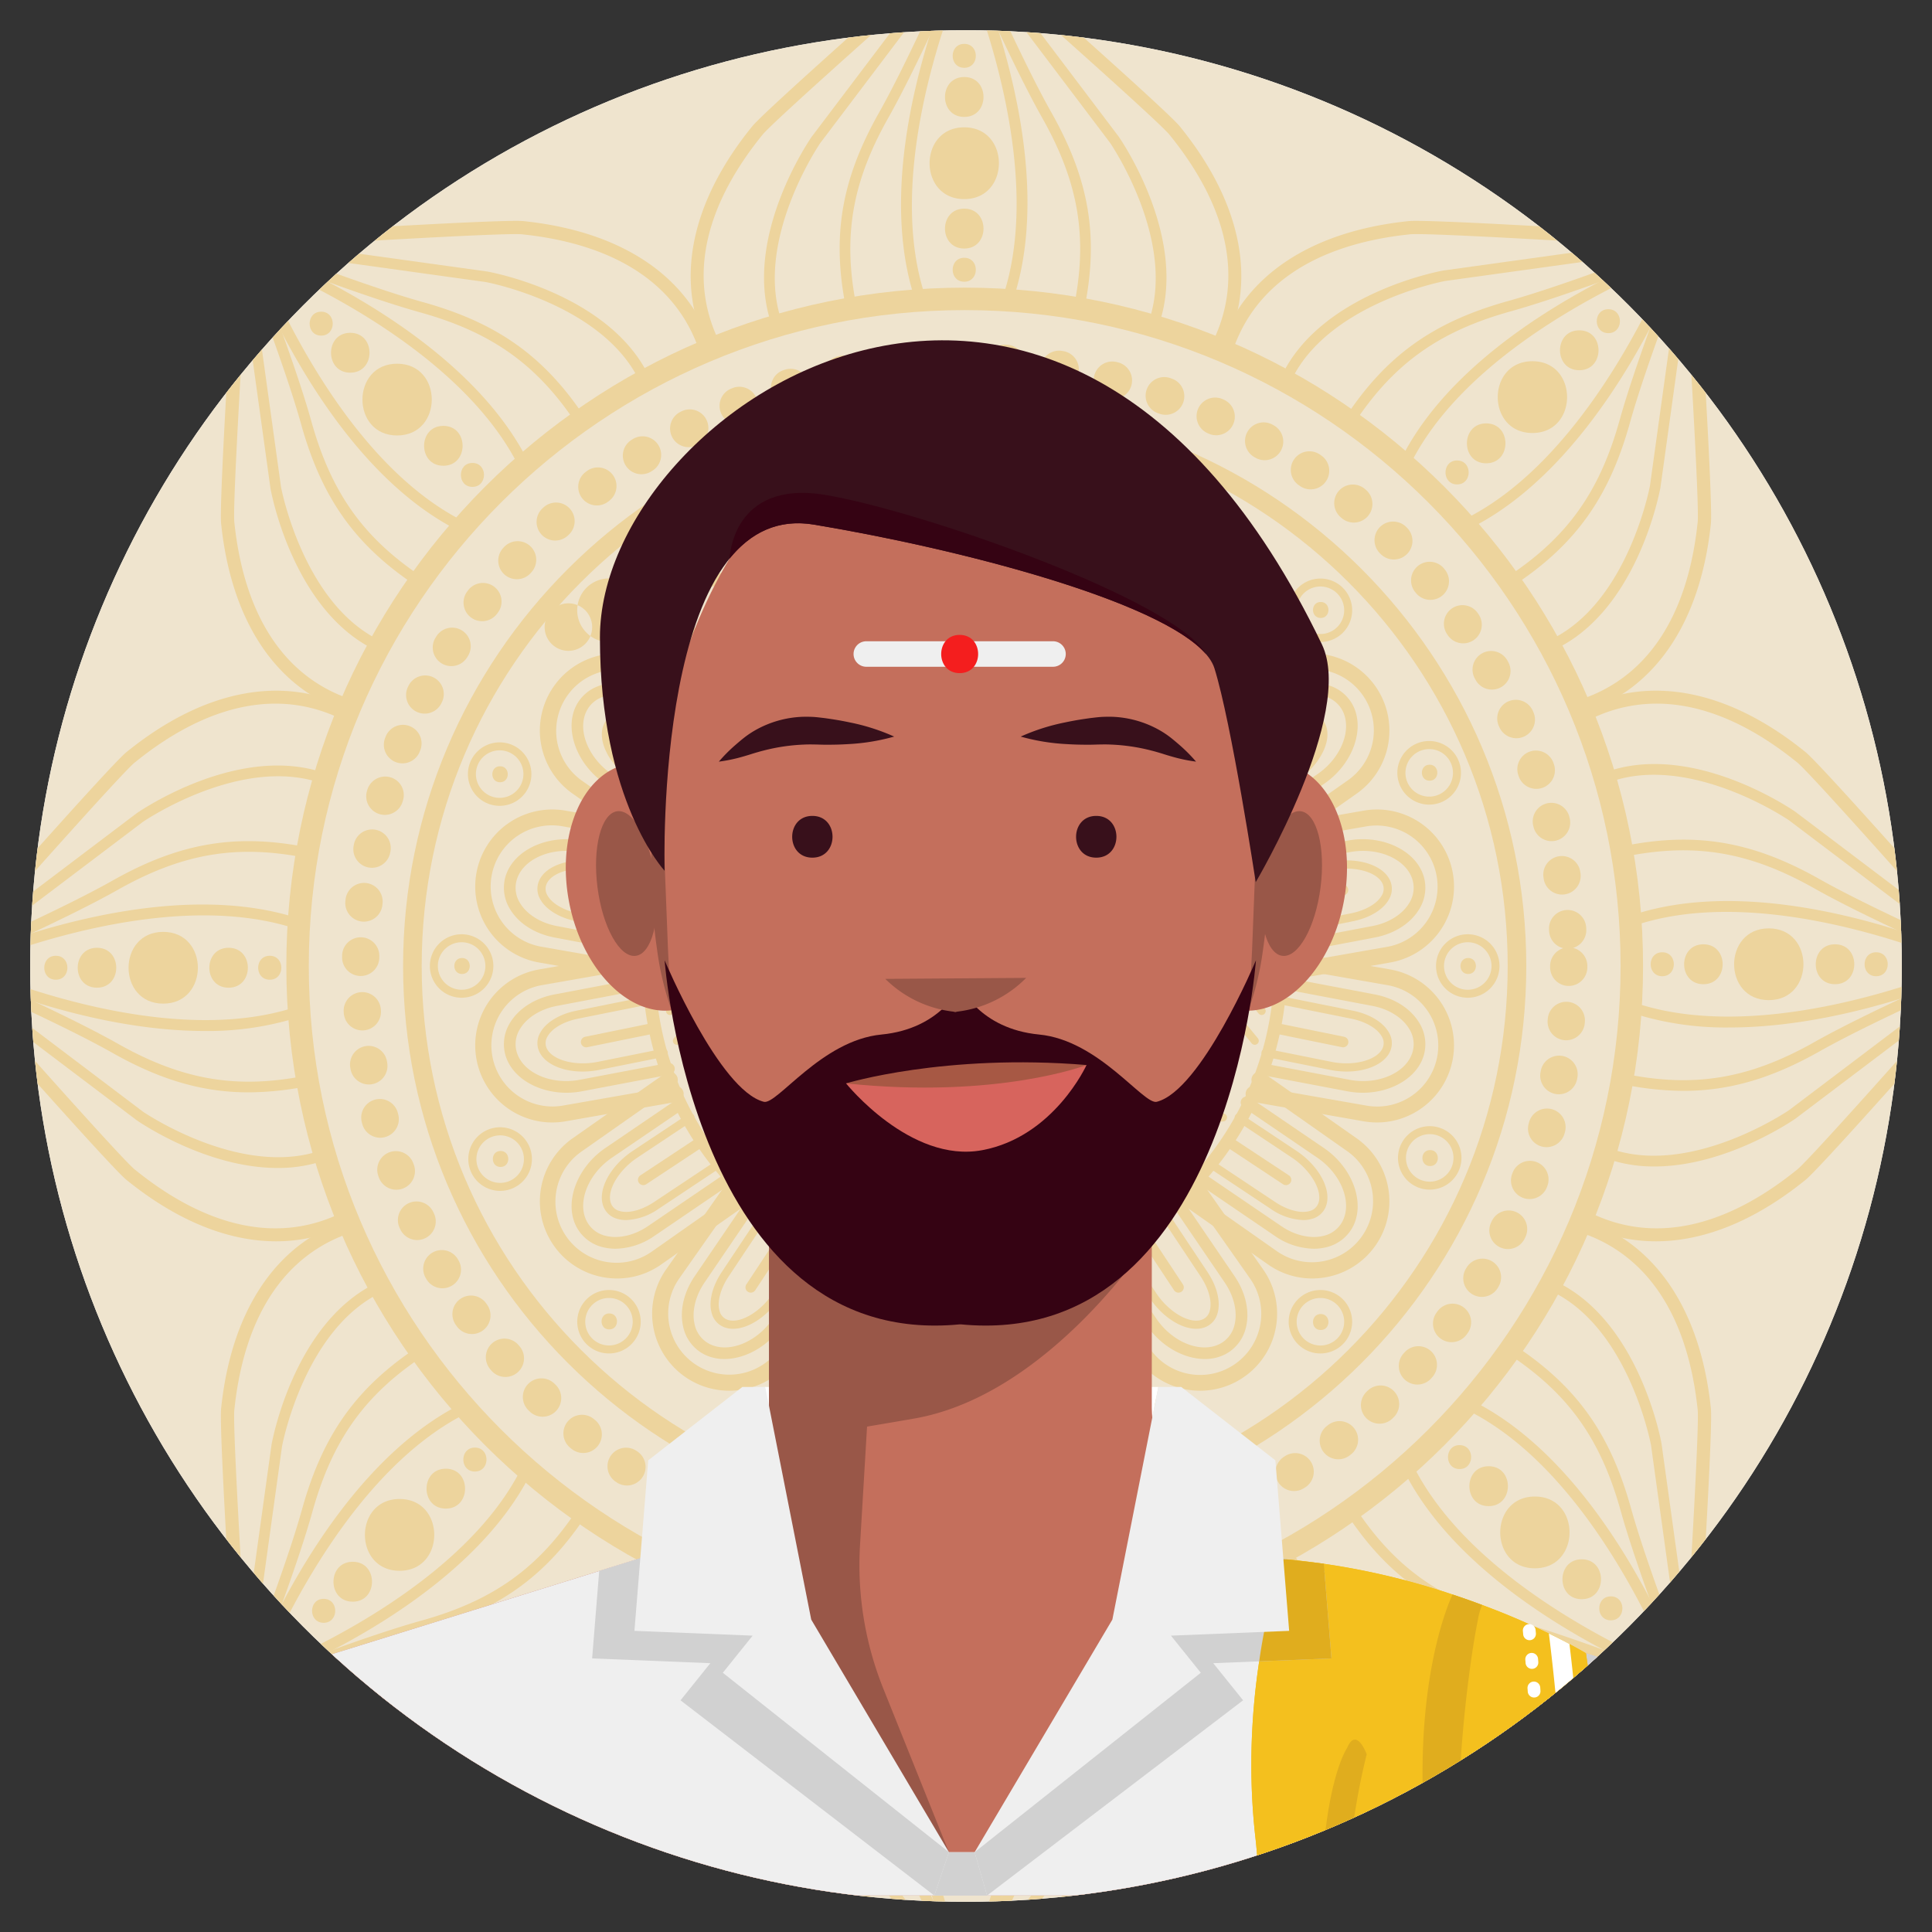 <svg xmlns="http://www.w3.org/2000/svg" id="south-indian-male" viewBox="0 0 512 512">
  <rect x="0" y="0" width="512" height="512" fill="#333333" stroke="none"/>
  <defs>
    <clipPath id="clip-path">
      <circle cx="256" cy="256" r="248" fill="none"></circle>
    </clipPath>
  </defs>
  <circle cx="256" cy="256" r="248" fill="#fdffff"></circle>
  <circle cx="256" cy="256" r="248" fill="#efe4ce"></circle>
  <g clip-path="url(#clip-path)">
    <path fill="#edd49d" d="M255.653,271.539A15.539,15.539,0,1,1,271.192,256,15.557,15.557,0,0,1,255.653,271.539Zm0-29.669A14.13,14.13,0,1,0,269.783,256,14.146,14.146,0,0,0,255.653,241.87Z"></path>
    <path fill="#edd49d" d="M255.653,260.12A4.12,4.12,0,1,1,259.774,256,4.125,4.125,0,0,1,255.653,260.12Zm0-7.537A3.416,3.416,0,1,0,259.07,256,3.42,3.42,0,0,0,255.653,252.584Z"></path>
    <path fill="#edd49d" d="M255.653,291.508A35.508,35.508,0,1,1,291.162,256,35.549,35.549,0,0,1,255.653,291.508Zm0-69.608A34.099,34.099,0,1,0,289.753,256,34.138,34.138,0,0,0,255.653,221.901Z"></path>
    <path fill="#edd49d" d="M255.653,314.26A58.26,58.26,0,1,1,313.914,256,58.327,58.327,0,0,1,255.653,314.26Zm0-114.209A55.949,55.949,0,1,0,311.602,256,56.013,56.013,0,0,0,255.653,200.051Z"></path>
    <path fill="#edd49d" d="M255.653,341.425A85.425,85.425,0,1,1,341.079,256,85.522,85.522,0,0,1,255.653,341.425Zm0-167.461A82.036,82.036,0,1,0,337.689,256,82.128,82.128,0,0,0,255.653,173.964Z"></path>
    <path fill="#edd49d" d="M255.653,404.83c-82.065,0-148.83-66.765-148.83-148.83S173.588,107.17,255.653,107.17,404.483,173.935,404.483,256,337.719,404.83,255.653,404.83Zm0-292.73c-79.347,0-143.9,64.553-143.9,143.9s64.553,143.9,143.9,143.9S399.553,335.347,399.553,256,335,112.1,255.653,112.1Z"></path>
    <path fill="#edd49d" d="M255.653,435.772c-99.127,0-179.772-80.645-179.772-179.772S156.526,76.228,255.653,76.228,435.426,156.873,435.426,256,354.78,435.772,255.653,435.772Zm0-353.589C159.811,82.184,81.837,160.157,81.837,256s77.974,173.816,173.816,173.816S429.47,351.843,429.47,256,351.496,82.184,255.653,82.184Z"></path>
    <path fill="#edd49d" d="M261.38 420.909a4.931 4.931 0 0 1-.155-9.859l.328-.011a4.931 4.931 0 1 1 .361 9.855l-.373.013C261.487 420.908 261.433 420.909 261.38 420.909Zm-14.072-.113c-.084 0-.167-.002-.252-.006l-.397-.021a4.931 4.931 0 1 1 .584-9.844l.308.016a4.931 4.931 0 0 1-.243 9.856Zm28.45-1.037a4.931 4.931 0 0 1-.6-9.825l.324-.041a4.931 4.931 0 1 1 1.262 9.781l-.375.047A5.035 5.035 0 0 1 275.758 419.759Zm-42.811-.347a4.968 4.968 0 0 1-.703-.05l-.349-.05a4.931 4.931 0 1 1 1.394-9.762l.349.05a4.931 4.931 0 0 1-.691 9.813Zm57.034-2.092a4.931 4.931 0 0 1-1.053-9.747l.344-.076a4.931 4.931 0 0 1 2.115 9.632l-.344.076A4.951 4.951 0 0 1 289.981 417.32Zm-71.215-.581a4.946 4.946 0 0 1-1.131-.131l-.294-.07a4.96 4.96 0 0 1-3.685-5.948 4.902 4.902 0 0 1 5.906-3.661l.327.078a4.931 4.931 0 0 1-1.123 9.732ZM303.928 413.603a4.931 4.931 0 0 1-1.49-9.632l.342-.108a4.931 4.931 0 1 1 2.969 9.403l-.329.104A4.921 4.921 0 0 1 303.928 413.603Zm-99.047-.811a4.923 4.923 0 0 1-1.567-.257l-.342-.115a4.931 4.931 0 1 1 3.145-9.347l.329.11a4.932 4.932 0 0 1-1.566 9.608Zm112.592-4.154a4.932 4.932 0 0 1-1.903-9.482l.304-.128a4.931 4.931 0 1 1 3.841 9.083l-.342.144A4.92 4.92 0 0 1 317.474 408.639Zm-126.067-1.04a4.913 4.913 0 0 1-1.975-.415l-.237-.104a4.978 4.978 0 0 1-2.571-6.522 4.885 4.885 0 0 1 6.45-2.545l.102.045.212.093a4.932 4.932 0 0 1-1.98 9.449Zm139.108-5.132a4.931 4.931 0 0 1-2.317-9.286l.301-.16a4.931 4.931 0 0 1 4.643 8.7l-.318.169A4.913 4.913 0 0 1 330.514 402.467Zm-152.055-1.261a4.907 4.907 0 0 1-2.379-.615l-.317-.175a4.931 4.931 0 0 1 4.782-8.624l.302.167a4.931 4.931 0 0 1-2.388 9.248ZM342.945 395.141a4.931 4.931 0 0 1-2.677-9.075l.263-.171a4.93 4.93 0 0 1 5.407 8.246l-.326.213A4.91 4.91 0 0 1 342.945 395.141Zm-176.799-1.471a4.907 4.907 0 0 1-2.757-.846l-.302-.205a4.931 4.931 0 0 1 5.542-8.156l.282.191a4.931 4.931 0 0 1-2.765 9.016Zm188.52-6.944a4.931 4.931 0 0 1-3.044-8.812l.259-.204a4.931 4.931 0 1 1 6.117 7.735l-.293.231A4.909 4.909 0 0 1 354.666 386.727Zm-200.104-1.667a4.911 4.911 0 0 1-3.118-1.114l-.273-.223a4.931 4.931 0 1 1 6.242-7.634l.273.223a4.931 4.931 0 0 1-3.124 8.748Zm211.026-7.766a4.931 4.931 0 0 1-3.384-8.518l.243-.23a4.931 4.931 0 1 1 6.791 7.151l-.267.253A4.916 4.916 0 0 1 365.587 377.294Zm-221.789-1.848a4.915 4.915 0 0 1-3.441-1.4l-.285-.28a4.931 4.931 0 1 1 6.95-6.995l.218.213a4.93 4.93 0 0 1-3.442 8.461Zm231.82-8.524a4.931 4.931 0 0 1-3.702-8.186l.243-.275a4.931 4.931 0 1 1 7.388 6.532l-.223.253A4.918 4.918 0 0 1 375.618 366.922Zm-241.679-2.012a4.92 4.92 0 0 1-3.749-1.726l-.238-.279a4.931 4.931 0 1 1 7.513-6.388l.219.256a4.931 4.931 0 0 1-3.745 8.136Zm250.743-9.219a4.931 4.931 0 0 1-3.97-7.85l.209-.285a4.931 4.931 0 1 1 7.948 5.837l-.209.285A4.923 4.923 0 0 1 384.683 355.69Zm-259.619-2.159a4.924 4.924 0 0 1-4.018-2.067l-.221-.312a4.931 4.931 0 1 1 8.064-5.676l.185.261a4.931 4.931 0 0 1-4.009 7.795Zm267.639-9.841a4.932 4.932 0 0 1-4.201-7.505l.163-.27a4.931 4.931 0 0 1 8.452 5.081l-.203.335A4.927 4.927 0 0 1 392.703 343.69Zm-275.457-2.285a4.928 4.928 0 0 1-4.266-2.451l-.181-.31a4.931 4.931 0 0 1 8.531-4.947l.172.296a4.932 4.932 0 0 1-4.256 7.412Zm282.367-10.391a4.932 4.932 0 0 1-4.42-7.11l.142-.291a4.931 4.931 0 1 1 8.873 4.303l-.168.345A4.931 4.931 0 0 1 399.613 331.014Zm-289.06-2.389a4.933 4.933 0 0 1-4.475-2.854l-.144-.309a4.931 4.931 0 1 1 8.935-4.173l.152.326a4.933 4.933 0 0 1-4.469 7.01Zm294.797-10.86a4.934 4.934 0 0 1-4.607-6.686l.123-.323a4.931 4.931 0 0 1 9.222 3.492l-.128.338A4.932 4.932 0 0 1 405.35 317.765ZM105.041 315.293A4.933 4.933 0 0 1 100.4 312.028l-.119-.331a4.931 4.931 0 1 1 9.281-3.334l.119.331a4.934 4.934 0 0 1-4.641 6.599Zm304.812-11.28a4.925 4.925 0 0 1-4.745-6.214l.09-.325a4.931 4.931 0 1 1 9.508 2.614l-.078.282A4.983 4.983 0 0 1 409.853 304.013Zm-309.093-2.502a4.933 4.933 0 0 1-4.77-3.694l-.088-.341a4.931 4.931 0 1 1 9.545-2.477l.088.341a4.935 4.935 0 0 1-4.776 6.17Zm312.347-11.519a4.935 4.935 0 0 1-4.853-5.833l.058-.321a4.931 4.931 0 1 1 9.705 1.752l-.068.372A4.932 4.932 0 0 1 413.107 289.993ZM97.746 287.399a4.932 4.932 0 0 1-4.858-4.121l-.061-.369a4.931 4.931 0 1 1 9.735-1.577l.054.325a4.936 4.936 0 0 1-4.869 5.742Zm317.319-11.718c-.149 0-.3-.006-.452-.02a4.918 4.918 0 0 1-4.463-5.344l.029-.331a4.931 4.931 0 0 1 9.825.856l-.031.342A4.946 4.946 0 0 1 415.065 275.681ZM96.022 273.073a4.931 4.931 0 0 1-4.912-4.57l-.026-.353a4.931 4.931 0 0 1 9.835-.719l.026.349a4.931 4.931 0 0 1-4.556 5.279C96.266 273.069 96.143 273.073 96.022 273.073Zm319.711-11.79h-.023a4.93 4.93 0 0 1-4.908-4.953L410.802 256a4.932 4.932 0 0 1 3.488-4.716 4.932 4.932 0 0 1-3.757-4.499l-.021-.353a4.931 4.931 0 1 1 9.844-.584l.021.35a4.933 4.933 0 0 1-3.481 5.01A4.932 4.932 0 0 1 420.663 256l-.001.375A4.931 4.931 0 0 1 415.733 261.283ZM95.591 258.647h-.069a4.931 4.931 0 0 1-4.863-4.998l.006-.375a4.931 4.931 0 1 1 9.86.18l-.005.33A4.931 4.931 0 0 1 95.591 258.647Zm.848-14.403a5.084 5.084 0 0 1-.523-.027 4.931 4.931 0 0 1-4.386-5.421l.037-.35a4.931 4.931 0 1 1 9.807 1.035l-.037.35A4.932 4.932 0 0 1 96.439 244.244Zm317.521-7.173a4.932 4.932 0 0 1-4.871-4.209l-.05-.33a4.931 4.931 0 1 1 9.75-1.483l.055.366a4.936 4.936 0 0 1-4.884 5.654Zm-315.389-7.098A4.934 4.934 0 0 1 93.726 224.096l.072-.368a4.931 4.931 0 0 1 9.67 1.934l-.064.324A4.932 4.932 0 0 1 98.571 229.973Zm312.615-7.062a4.932 4.932 0 0 1-4.785-3.758l-.085-.347a4.931 4.931 0 0 1 9.58-2.339l.082.337a4.937 4.937 0 0 1-4.792 6.107Zm-309.204-6.958a4.935 4.935 0 0 1-4.737-6.308l.081-.277a4.963 4.963 0 0 1 6.132-3.378 4.896 4.896 0 0 1 3.351 6.082l-.095.324A4.934 4.934 0 0 1 101.982 215.953ZM407.141 209.06a4.933 4.933 0 0 1-4.664-3.332l-.114-.333a4.931 4.931 0 0 1 9.328-3.2l.114.333a4.934 4.934 0 0 1-4.665 6.532Zm-300.49-6.761a4.934 4.934 0 0 1-4.584-6.744l.133-.336a4.931 4.931 0 1 1 9.166 3.639l-.127.321A4.933 4.933 0 0 1 106.651 202.299Zm295.206-6.66a4.933 4.933 0 0 1-4.504-2.919l-.143-.32a4.931 4.931 0 0 1 9.003-4.026l.143.32a4.933 4.933 0 0 1-4.499 6.945ZM112.543 189.119a4.932 4.932 0 0 1-4.397-7.155l.154-.306a4.931 4.931 0 0 1 8.811 4.428l-.163.325A4.93 4.93 0 0 1 112.543 189.119Zm282.837-6.369a4.929 4.929 0 0 1-4.306-2.522l-.167-.296a4.931 4.931 0 1 1 8.592-4.839l.177.316a4.932 4.932 0 0 1-4.297 7.342Zm-275.776-6.222a4.932 4.932 0 0 1-4.179-7.541l.191-.305a4.931 4.931 0 1 1 8.36 5.231l-.183.294A4.927 4.927 0 0 1 119.603 176.527ZM387.762 170.495a4.925 4.925 0 0 1-4.075-2.149l-.188-.274a4.931 4.931 0 0 1 8.121-5.595l.21.305a4.931 4.931 0 0 1-4.067 7.713Zm-259.992-5.871a4.931 4.931 0 0 1-3.933-7.9l.223-.295a4.931 4.931 0 0 1 7.852 5.967l-.202.267A4.924 4.924 0 0 1 127.77 164.623Zm251.301-5.65a4.921 4.921 0 0 1-3.822-1.813l-.192-.233a4.931 4.931 0 0 1 7.576-6.313l.255.309a4.931 4.931 0 0 1-3.817 8.049Zm-242.099-5.473a4.93 4.93 0 0 1-3.65-8.244l.238-.262a4.931 4.931 0 0 1 7.301 6.629l-.236.26A4.919 4.919 0 0 1 136.973 153.501ZM369.382 148.276a4.916 4.916 0 0 1-3.52-1.478l-.225-.228a4.931 4.931 0 0 1 6.995-6.95l.27.273a4.93 4.93 0 0 1-3.52 8.383Zm-222.248-5.027a4.931 4.931 0 0 1-3.338-8.561l.259-.238a4.931 4.931 0 0 1 6.674 7.26l-.259.238A4.913 4.913 0 0 1 147.134 143.248Zm211.638-4.761a4.909 4.909 0 0 1-3.18-1.165l-.257-.216a4.931 4.931 0 0 1 6.34-7.554l.283.238a4.931 4.931 0 0 1-3.185 8.697ZM158.172 133.949a4.931 4.931 0 0 1-3.009-8.84l.279-.214a4.931 4.931 0 0 1 6.011 7.819l-.279.214A4.911 4.911 0 0 1 158.172 133.949Zm189.158-4.26a4.908 4.908 0 0 1-2.823-.892l-.274-.191a4.931 4.931 0 1 1 5.625-8.1l.304.213a4.931 4.931 0 0 1-2.832 8.97ZM169.996 125.677a4.931 4.931 0 0 1-2.64-9.099l.303-.191a4.931 4.931 0 1 1 5.259 8.343l-.291.184A4.911 4.911 0 0 1 169.996 125.677Zm165.145-3.724a4.909 4.909 0 0 1-2.449-.655l-.297-.169a4.931 4.931 0 0 1 4.888-8.565l.316.181a4.931 4.931 0 0 1-2.458 9.208Zm-152.628-3.451a4.931 4.931 0 0 1-2.263-9.314l.33-.169a4.931 4.931 0 0 1 4.483 8.784l-.294.151A4.909 4.909 0 0 1 182.514 118.502Zm139.793-3.154a4.91 4.91 0 0 1-2.076-.461l-.285-.13a4.931 4.931 0 0 1 4.084-8.976l.358.164a4.932 4.932 0 0 1-2.082 9.403ZM195.623 112.489a4.932 4.932 0 0 1-1.849-9.504l.326-.132a4.931 4.931 0 0 1 3.694 9.144l-.326.132A4.922 4.922 0 0 1 195.623 112.489Zm113.303-2.558a4.924 4.924 0 0 1-1.64-.282l-.326-.115a4.931 4.931 0 1 1 3.265-9.305l.341.119a4.932 4.932 0 0 1-1.64 9.582ZM209.228 107.688a4.931 4.931 0 0 1-1.415-9.655l.331-.1a4.931 4.931 0 0 1 2.846 9.442l-.343.103A4.919 4.919 0 0 1 209.228 107.688Zm85.882-1.936a4.909 4.909 0 0 1-1.21-.152l-.321-.081A4.931 4.931 0 0 1 295.961 95.949l.306.077a4.936 4.936 0 0 1-1.157 9.725Zm-71.898-1.611a4.931 4.931 0 0 1-.983-9.762l.362-.073a4.931 4.931 0 0 1 1.943 9.668l-.328.067A4.966 4.966 0 0 1 223.212 104.14Zm57.772-1.296a4.964 4.964 0 0 1-.791-.064l-.326-.052a4.931 4.931 0 0 1 1.526-9.743l.37.059a4.931 4.931 0 0 1-.779 9.799Zm-43.523-.971a4.931 4.931 0 0 1-.556-9.829l.335-.038a4.931 4.931 0 0 1 1.119 9.798l-.331.037A5.079 5.079 0 0 1 237.461 101.873Zm29.184-.65c-.114 0-.228-.004-.343-.012l-.327-.022a4.931 4.931 0 1 1 .629-9.842l.376.025a4.931 4.931 0 0 1-.334 9.85Zm-14.784-.328a4.931 4.931 0 0 1-.111-9.86l.373-.008a4.931 4.931 0 1 1 .181 9.86l-.328.007C251.938 100.895 251.899 100.895 251.861 100.895ZM255.653 257.057a1.057 1.057 0 0 0 0-2.113 1.057 1.057 0 0 0 0 2.113ZM255.653 226.155a2.931 2.931 0 0 1 1.104.919 1.639 1.639 0 0 1 .304.919 1.606 1.606 0 0 1-.301.919 1.127 1.127 0 0 1-2.215 0 1.605 1.605 0 0 1-.301-.919 1.638 1.638 0 0 1 .304-.919A2.929 2.929 0 0 1 255.653 226.155ZM255.653 282.14a2.931 2.931 0 0 1 1.104.919 1.639 1.639 0 0 1 .304.919 1.606 1.606 0 0 1-.301.919 1.127 1.127 0 0 1-2.215 0 1.605 1.605 0 0 1-.301-.919 1.638 1.638 0 0 1 .304-.919A2.928 2.928 0 0 1 255.653 282.14ZM285.484 255.986a2.93 2.93 0 0 1-.919 1.104 1.639 1.639 0 0 1-.919.304 1.605 1.605 0 0 1-.919-.301 1.127 1.127 0 0 1 0-2.215 1.605 1.605 0 0 1 .919-.301 1.639 1.639 0 0 1 .919.304A2.931 2.931 0 0 1 285.484 255.986ZM229.5 255.986a2.93 2.93 0 0 1-.919 1.104 1.639 1.639 0 0 1-.919.304 1.605 1.605 0 0 1-.919-.301 1.127 1.127 0 0 1 0-2.215 1.605 1.605 0 0 1 .919-.301 1.639 1.639 0 0 1 .919.304A2.931 2.931 0 0 1 229.5 255.986ZM276.747 234.892a2.93 2.93 0 0 1 .131 1.431 1.639 1.639 0 0 1-.435.865 1.606 1.606 0 0 1-.863.437 1.127 1.127 0 0 1-1.567-1.567 1.605 1.605 0 0 1 .437-.863 1.639 1.639 0 0 1 .865-.435A2.931 2.931 0 0 1 276.747 234.892ZM237.16 274.479a2.931 2.931 0 0 1 .131 1.431 1.639 1.639 0 0 1-.435.865 1.606 1.606 0 0 1-.863.437 1.127 1.127 0 0 1-1.567-1.567 1.606 1.606 0 0 1 .437-.863 1.639 1.639 0 0 1 .865-.435A2.931 2.931 0 0 1 237.16 274.479ZM276.747 277.079a2.93 2.93 0 0 1-1.431.131 1.639 1.639 0 0 1-.865-.435 1.605 1.605 0 0 1-.437-.863 1.127 1.127 0 0 1 1.567-1.567 1.606 1.606 0 0 1 .863.437 1.639 1.639 0 0 1 .435.865A2.93 2.93 0 0 1 276.747 277.079ZM237.16 237.492a2.93 2.93 0 0 1-1.431.131 1.639 1.639 0 0 1-.865-.435 1.605 1.605 0 0 1-.437-.863 1.127 1.127 0 0 1 1.567-1.567 1.606 1.606 0 0 1 .863.437 1.638 1.638 0 0 1 .435.865A2.931 2.931 0 0 1 237.16 237.492ZM267.185 228.474a2.93 2.93 0 0 1 .663 1.274 1.637 1.637 0 0 1-.075.966 1.605 1.605 0 0 1-.633.732 1.127 1.127 0 0 1-2.043-.856 1.606 1.606 0 0 1 .078-.964 1.639 1.639 0 0 1 .636-.73A2.93 2.93 0 0 1 267.185 228.474ZM245.543 280.107a2.93 2.93 0 0 1 .663 1.275 1.639 1.639 0 0 1-.075.965 1.605 1.605 0 0 1-.633.732 1.127 1.127 0 0 1-2.043-.856 1.605 1.605 0 0 1 .078-.964 1.638 1.638 0 0 1 .636-.73A2.93 2.93 0 0 1 245.543 280.107ZM283.165 267.517a2.93 2.93 0 0 1-1.274.663 1.639 1.639 0 0 1-.966-.075 1.606 1.606 0 0 1-.732-.633 1.127 1.127 0 0 1 .856-2.043 1.605 1.605 0 0 1 .964.078 1.638 1.638 0 0 1 .73.636A2.929 2.929 0 0 1 283.165 267.517ZM231.533 245.876a2.931 2.931 0 0 1-1.275.663 1.638 1.638 0 0 1-.965-.074 1.605 1.605 0 0 1-.732-.633 1.127 1.127 0 0 1 .856-2.043 1.605 1.605 0 0 1 .964.078 1.638 1.638 0 0 1 .73.636A2.931 2.931 0 0 1 231.533 245.876ZM283.261 244.686a2.932 2.932 0 0 1-.433 1.37 1.639 1.639 0 0 1-.736.63 1.606 1.606 0 0 1-.965.07 1.127 1.127 0 0 1-.839-2.05 1.606 1.606 0 0 1 .737-.626 1.639 1.639 0 0 1 .966-.066A2.93 2.93 0 0 1 283.261 244.686ZM231.449 265.893a2.929 2.929 0 0 1-.433 1.37 1.637 1.637 0 0 1-.735.63 1.606 1.606 0 0 1-.965.07 1.127 1.127 0 0 1-.839-2.05 1.605 1.605 0 0 1 .737-.626 1.637 1.637 0 0 1 .966-.066A2.93 2.93 0 0 1 231.449 265.893ZM266.953 283.594a2.929 2.929 0 0 1-1.37-.433 1.638 1.638 0 0 1-.63-.735 1.605 1.605 0 0 1-.07-.965 1.127 1.127 0 0 1 2.05-.839 1.605 1.605 0 0 1 .626.737 1.639 1.639 0 0 1 .066.966A2.929 2.929 0 0 1 266.953 283.594ZM245.746 231.781a2.929 2.929 0 0 1-1.37-.433 1.638 1.638 0 0 1-.63-.735 1.606 1.606 0 0 1-.07-.965 1.127 1.127 0 0 1 2.05-.839 1.604 1.604 0 0 1 .626.737 1.637 1.637 0 0 1 .066.966A2.929 2.929 0 0 1 245.746 231.781Z"></path>
    <path fill="#edd49d" d="M250.955,281.001a.71.71,0,0,1-.138-.014l-.234-.047a.704.704,0,0,1-.518-.949l-2.166-5.217-5.268,2.187a.704.704,0,0,1-1.019.264l-.167-.112a.705.705,0,0,1-.145-1.041v-5.704h-5.649a.705.705,0,0,1-1.075-.115l-.132-.198a.705.705,0,0,1,.305-1.037l2.158-5.22-5.271-2.179a.704.704,0,0,1-.908-.534l-.039-.198a.705.705,0,0,1,.634-.839l4.033-4.033-3.994-3.994a.704.704,0,0,1-.679-.842l.047-.234a.704.704,0,0,1,.949-.518l5.217-2.166-2.187-5.268a.704.704,0,0,1-.264-1.019l.112-.167a.696.696,0,0,1,.654-.309.703.703,0,0,1,.386.163h5.704v-5.649a.705.705,0,0,1,.115-1.075l.198-.132a.705.705,0,0,1,1.037.305l5.22,2.158,2.179-5.271a.704.704,0,0,1,.534-.908l.198-.039a.705.705,0,0,1,.839.634l4.033,4.033,3.995-3.995a.704.704,0,0,1,.842-.679l.234.047a.704.704,0,0,1,.518.948l2.166,5.218,5.268-2.187a.704.704,0,0,1,1.018-.265l.168.112a.705.705,0,0,1,.146,1.042v5.703h5.649a.702.702,0,0,1,.421-.194.691.691,0,0,1,.655.31l.132.198a.705.705,0,0,1-.305,1.037l-2.158,5.22,5.271,2.179a.712.712,0,0,1,.421-.004.703.703,0,0,1,.487.536l.04.198a.704.704,0,0,1-.634.84l-4.033,4.033,3.995,3.995a.704.704,0,0,1,.679.842l-.047.234a.704.704,0,0,1-.948.518l-5.218,2.166,2.187,5.268a.705.705,0,0,1,.265,1.017l-.111.168a.704.704,0,0,1-1.043.147h-5.704v5.649a.705.705,0,0,1-.115,1.075l-.198.132a.705.705,0,0,1-1.037-.305l-5.22-2.158-2.179,5.272a.705.705,0,0,1-.532.907l-.197.04a.707.707,0,0,1-.683-.243.698.698,0,0,1-.158-.39l-4.034-4.034-3.994,3.994a.704.704,0,0,1-.704.693Zm4.698-6.388a.705.705,0,0,1,.498.206l4.058,4.059,2.193-5.304a.705.705,0,0,1,.92-.382l5.275,2.181v-5.708a.705.705,0,0,1,.705-.705h5.74l-2.201-5.301a.704.704,0,0,1,.38-.921l5.272-2.188-4.037-4.036a.705.705,0,0,1,0-.997l4.059-4.058-5.304-2.193a.704.704,0,0,1-.382-.92l2.18-5.275h-5.708a.705.705,0,0,1-.705-.705v-5.739l-5.301,2.2a.701.701,0,0,1-.921-.38l-2.188-5.272-4.036,4.037a.706.706,0,0,1-.997,0l-4.058-4.058-2.193,5.304a.703.703,0,0,1-.92.382l-5.275-2.181v5.708a.705.705,0,0,1-.705.705h-5.739l2.2,5.301a.704.704,0,0,1-.38.921l-5.272,2.189,4.036,4.036a.705.705,0,0,1,0,.997l-4.058,4.058,5.304,2.193a.704.704,0,0,1,.382.92l-2.181,5.275h5.708a.705.705,0,0,1,.705.705v5.739l5.301-2.2a.701.701,0,0,1,.921.38l2.189,5.272,4.036-4.036A.705.705,0,0,1,255.653,274.613Z"></path>
    <path fill="#edd49d" d="M253.515 267.418a.345.345 0 0 1-.07-.007l-.107-.021a.352.352 0 0 1-.263-.462l-.968-2.333-2.358.979a.357.357 0 0 1-.142.14.352.352 0 0 1-.362-.018l-.077-.051a.352.352 0 0 1-.08-.511v-2.553h-2.527a.35.35 0 0 1-.2.088.356.356 0 0 1-.327-.154l-.061-.09a.352.352 0 0 1 .14-.514l.965-2.336-2.359-.975a.352.352 0 0 1-.442-.269l-.018-.09a.352.352 0 0 1 .305-.42l1.805-1.805-1.786-1.787a.352.352 0 0 1-.327-.421l.021-.107a.351.351 0 0 1 .243-.267.345.345 0 0 1 .219.005l2.333-.968-.979-2.358a.357.357 0 0 1-.14-.142.352.352 0 0 1 .018-.362l.051-.077a.354.354 0 0 1 .327-.154.349.349 0 0 1 .184.074h2.553V246.925a.352.352 0 0 1 .065-.527l.09-.061a.347.347 0 0 1 .362-.019.354.354 0 0 1 .152.159l2.336.965.975-2.359a.352.352 0 0 1 .269-.442l.09-.018a.352.352 0 0 1 .42.305l1.805 1.805 1.787-1.786a.352.352 0 0 1 .421-.327l.107.021a.352.352 0 0 1 .263.462l.969 2.334 2.358-.979a.357.357 0 0 1 .142-.14.349.349 0 0 1 .362.018l.077.051a.352.352 0 0 1 .08.511v2.553h2.527a.352.352 0 0 1 .527.065l.061.09a.352.352 0 0 1-.14.514l-.965 2.336 2.359.975a.352.352 0 0 1 .442.269l.018.09a.352.352 0 0 1-.121.341.348.348 0 0 1-.184.078l-1.805 1.805 1.786 1.787a.352.352 0 0 1 .327.421l-.021.107a.352.352 0 0 1-.462.263l-2.334.969.979 2.358a.357.357 0 0 1 .14.142.352.352 0 0 1-.018.362l-.051.077a.358.358 0 0 1-.327.154.349.349 0 0 1-.184-.074H262.217V265.106a.352.352 0 0 1-.065.527l-.09.061a.352.352 0 0 1-.514-.14l-2.336-.965-.975 2.359a.352.352 0 0 1-.269.442l-.09.018a.352.352 0 0 1-.42-.305l-1.805-1.805-1.787 1.786a.352.352 0 0 1-.351.334Zm2.138-2.97a.353.353 0 0 1 .249.103l1.814 1.813.979-2.37a.352.352 0 0 1 .46-.191l2.358.974v-2.55a.352.352 0 0 1 .352-.352h2.564l-.983-2.369a.353.353 0 0 1 .19-.46l2.355-.978-1.803-1.804a.353.353 0 0 1 0-.498l1.813-1.814-2.37-.979a.351.351 0 0 1-.191-.46l.974-2.358H261.865a.352.352 0 0 1-.352-.352v-2.564l-2.369.983a.346.346 0 0 1-.27 0 .351.351 0 0 1-.191-.19l-.978-2.355-1.804 1.804a.353.353 0 0 1-.498 0l-1.814-1.814-.979 2.37a.352.352 0 0 1-.46.191l-2.358-.974v2.55a.352.352 0 0 1-.352.352h-2.564l.983 2.369a.353.353 0 0 1-.19.46l-2.355.977 1.804 1.804a.353.353 0 0 1 0 .498l-1.814 1.814 2.37.979a.351.351 0 0 1 .191.46l-.974 2.358h2.55a.352.352 0 0 1 .352.352v2.564l2.369-.983a.346.346 0 0 1 .27 0 .351.351 0 0 1 .191.19l.977 2.355 1.804-1.803A.353.353 0 0 1 255.653 264.448ZM262.846 222.646a.705.705 0 0 1-.705-.705V218.463a6.184 6.184 0 0 0-12.369 0v3.357a.705.705 0 1 1-1.409 0V218.463a7.593 7.593 0 1 1 15.187 0v3.478A.705.705 0 0 1 262.846 222.646Z"></path>
    <path fill="#edd49d" d="M255.957 221.407c2.719 0 2.724-4.226 0-4.226-2.719 0-2.724 4.226 0 4.226ZM255.957 301.102a7.602 7.602 0 0 1-7.593-7.593v-3.478a.705.705 0 0 1 1.409 0v3.478a6.184 6.184 0 0 0 12.369 0v-3.357a.705.705 0 0 1 1.409 0v3.357A7.602 7.602 0 0 1 255.957 301.102Z"></path>
    <path fill="#edd49d" d="M255.957 294.791c2.719 0 2.724-4.226 0-4.226-2.719 0-2.724 4.226 0 4.226ZM293.48 263.58h-3.478a.705.705 0 1 1 0-1.409h3.478a6.184 6.184 0 0 0 0-12.369h-3.357a.705.705 0 0 1 0-1.409h3.357a7.593 7.593 0 0 1 0 15.187Z"></path>
    <path fill="#edd49d" d="M292.649 258.099c2.719 0 2.724-4.226 0-4.226-2.719 0-2.724 4.226 0 4.226ZM221.791 263.58h-3.357a7.593 7.593 0 0 1 0-15.187h3.478a.705.705 0 1 1 0 1.409h-3.478a6.184 6.184 0 0 0 0 12.369h3.357a.705.705 0 1 1 0 1.409Z"></path>
    <path fill="#edd49d" d="M219.266 258.099c2.719 0 2.724-4.226 0-4.226-2.719 0-2.724 4.226 0 4.226ZM284.901 237.488a.705.705 0 0 1-.498-1.203l2.459-2.459a6.184 6.184 0 0 0-8.746-8.746l-2.374 2.374a.704.704 0 1 1-.997-.996l2.374-2.374a7.594 7.594 0 1 1 10.739 10.739l-2.459 2.459A.705.705 0 0 1 284.901 237.488Z"></path>
    <path fill="#edd49d" d="M281.902 232.154c2.719 0 2.724-4.226 0-4.226-2.719 0-2.724 4.226 0 4.226ZM229.424 290.108a7.59 7.59 0 0 1-5.369-12.96l2.459-2.459a.705.705 0 1 1 .997.997l-2.459 2.459a6.184 6.184 0 0 0 8.745 8.746l2.375-2.374a.704.704 0 0 1 .996.997l-2.374 2.374A7.57 7.57 0 0 1 229.424 290.108Z"></path>
    <path fill="#edd49d" d="M230.012 284.044c2.719 0 2.724-4.226 0-4.226-2.719 0-2.724 4.226 0 4.226ZM282.489 290.108a7.572 7.572 0 0 1-5.369-2.22l-2.459-2.459a.705.705 0 0 1 .997-.997l2.459 2.459a6.184 6.184 0 0 0 8.746-8.746l-2.374-2.374a.705.705 0 1 1 .997-.997l2.374 2.374a7.59 7.59 0 0 1-5.37 12.96Z"></path>
    <path fill="#edd49d" d="M281.902 284.044c2.719 0 2.724-4.226 0-4.226-2.719 0-2.724 4.226 0 4.226ZM226.927 237.403a.705.705 0 0 1-.498-.206l-2.374-2.374a7.594 7.594 0 0 1 10.739-10.739l2.459 2.459a.705.705 0 1 1-.997.997l-2.459-2.459a6.184 6.184 0 0 0-8.745 8.746l2.374 2.374a.705.705 0 0 1-.498 1.203Z"></path>
    <path fill="#edd49d" d="M230.012 232.154c2.719 0 2.724-4.226 0-4.226-2.719 0-2.724 4.226 0 4.226ZM262.846 222.646a.705.705 0 0 1-.705-.705V218.463a6.184 6.184 0 0 0-12.369 0v3.357a.705.705 0 1 1-1.409 0V218.463a7.593 7.593 0 1 1 15.187 0v3.478A.705.705 0 0 1 262.846 222.646Z"></path>
    <path fill="#edd49d" d="M255.957 221.407c2.719 0 2.724-4.226 0-4.226-2.719 0-2.724 4.226 0 4.226ZM255.957 301.102a7.602 7.602 0 0 1-7.593-7.593v-3.478a.705.705 0 0 1 1.409 0v3.478a6.184 6.184 0 0 0 12.369 0v-3.357a.705.705 0 0 1 1.409 0v3.357A7.602 7.602 0 0 1 255.957 301.102Z"></path>
    <path fill="#edd49d" d="M255.957 294.791c2.719 0 2.724-4.226 0-4.226-2.719 0-2.724 4.226 0 4.226ZM293.48 263.58h-3.478a.705.705 0 1 1 0-1.409h3.478a6.184 6.184 0 0 0 0-12.369h-3.357a.705.705 0 0 1 0-1.409h3.357a7.593 7.593 0 0 1 0 15.187Z"></path>
    <path fill="#edd49d" d="M292.649 258.099c2.719 0 2.724-4.226 0-4.226-2.719 0-2.724 4.226 0 4.226ZM221.791 263.58h-3.357a7.593 7.593 0 0 1 0-15.187h3.478a.705.705 0 1 1 0 1.409h-3.478a6.184 6.184 0 0 0 0 12.369h3.357a.705.705 0 1 1 0 1.409Z"></path>
    <path fill="#edd49d" d="M219.266 258.099c2.719 0 2.724-4.226 0-4.226-2.719 0-2.724 4.226 0 4.226ZM229.424 290.108a7.59 7.59 0 0 1-5.369-12.96l2.459-2.459a.705.705 0 1 1 .997.997l-2.459 2.459a6.184 6.184 0 0 0 8.745 8.746l2.375-2.374a.704.704 0 0 1 .996.997l-2.374 2.374A7.57 7.57 0 0 1 229.424 290.108Z"></path>
    <path fill="#edd49d" d="M230.012 284.044c2.719 0 2.724-4.226 0-4.226-2.719 0-2.724 4.226 0 4.226ZM282.489 290.108a7.572 7.572 0 0 1-5.369-2.22l-2.459-2.459a.705.705 0 0 1 .997-.997l2.459 2.459a6.184 6.184 0 0 0 8.746-8.746l-2.374-2.374a.705.705 0 1 1 .997-.997l2.374 2.374a7.59 7.59 0 0 1-5.37 12.96Z"></path>
    <path fill="#edd49d" d="M281.902 284.044c2.719 0 2.724-4.226 0-4.226-2.719 0-2.724 4.226 0 4.226ZM226.927 237.403a.705.705 0 0 1-.498-.206l-2.374-2.374a7.594 7.594 0 0 1 10.739-10.739l2.459 2.459a.705.705 0 1 1-.997.997l-2.459-2.459a6.184 6.184 0 0 0-8.745 8.746l2.374 2.374a.705.705 0 0 1-.498 1.203Z"></path>
    <path fill="#edd49d" d="M230.012 232.154c2.719 0 2.724-4.226 0-4.226-2.719 0-2.724 4.226 0 4.226ZM284.901 237.488a.705.705 0 0 1-.498-1.203l2.459-2.459a6.184 6.184 0 0 0-8.746-8.746l-2.374 2.374a.704.704 0 1 1-.997-.996l2.374-2.374a7.594 7.594 0 1 1 10.739 10.739l-2.459 2.459A.705.705 0 0 1 284.901 237.488Z"></path>
    <path fill="#edd49d" d="M281.902 232.154c2.719 0 2.724-4.226 0-4.226-2.719 0-2.724 4.226 0 4.226ZM262.846 222.646a.705.705 0 0 1-.705-.705V218.463a6.184 6.184 0 0 0-12.369 0v3.357a.705.705 0 1 1-1.409 0V218.463a7.593 7.593 0 1 1 15.187 0v3.478A.705.705 0 0 1 262.846 222.646Z"></path>
    <path fill="#edd49d" d="M255.957 221.407c2.719 0 2.724-4.226 0-4.226-2.719 0-2.724 4.226 0 4.226ZM255.957 301.102a7.602 7.602 0 0 1-7.593-7.593v-3.478a.705.705 0 0 1 1.409 0v3.478a6.184 6.184 0 0 0 12.369 0v-3.357a.705.705 0 0 1 1.409 0v3.357A7.602 7.602 0 0 1 255.957 301.102Z"></path>
    <path fill="#edd49d" d="M255.957 294.791c2.719 0 2.724-4.226 0-4.226-2.719 0-2.724 4.226 0 4.226ZM293.48 263.58h-3.478a.705.705 0 1 1 0-1.409h3.478a6.184 6.184 0 0 0 0-12.369h-3.357a.705.705 0 0 1 0-1.409h3.357a7.593 7.593 0 0 1 0 15.187Z"></path>
    <path fill="#edd49d" d="M292.649 258.099c2.719 0 2.724-4.226 0-4.226-2.719 0-2.724 4.226 0 4.226ZM221.791 263.58h-3.357a7.593 7.593 0 0 1 0-15.187h3.478a.705.705 0 1 1 0 1.409h-3.478a6.184 6.184 0 0 0 0 12.369h3.357a.705.705 0 1 1 0 1.409Z"></path>
    <path fill="#edd49d" d="M219.266 258.099c2.719 0 2.724-4.226 0-4.226-2.719 0-2.724 4.226 0 4.226ZM229.424 290.108a7.59 7.59 0 0 1-5.369-12.96l2.459-2.459a.705.705 0 1 1 .997.997l-2.459 2.459a6.184 6.184 0 0 0 8.745 8.746l2.375-2.374a.704.704 0 0 1 .996.997l-2.374 2.374A7.57 7.57 0 0 1 229.424 290.108Z"></path>
    <path fill="#edd49d" d="M230.012 284.044c2.719 0 2.724-4.226 0-4.226-2.719 0-2.724 4.226 0 4.226ZM282.489 290.108a7.572 7.572 0 0 1-5.369-2.22l-2.459-2.459a.705.705 0 0 1 .997-.997l2.459 2.459a6.184 6.184 0 0 0 8.746-8.746l-2.374-2.374a.705.705 0 1 1 .997-.997l2.374 2.374a7.59 7.59 0 0 1-5.37 12.96Z"></path>
    <path fill="#edd49d" d="M281.902 284.044c2.719 0 2.724-4.226 0-4.226-2.719 0-2.724 4.226 0 4.226ZM226.927 237.403a.705.705 0 0 1-.498-.206l-2.374-2.374a7.594 7.594 0 0 1 10.739-10.739l2.459 2.459a.705.705 0 1 1-.997.997l-2.459-2.459a6.184 6.184 0 0 0-8.745 8.746l2.374 2.374a.705.705 0 0 1-.498 1.203Z"></path>
    <path fill="#edd49d" d="M230.012 232.154c2.719 0 2.724-4.226 0-4.226-2.719 0-2.724 4.226 0 4.226ZM289.993 249.755a.705.705 0 0 1-.275-1.353l3.203-1.356a6.185 6.185 0 1 0-4.824-11.39l-3.091 1.309a.704.704 0 0 1-.55-1.297l3.091-1.31a7.593 7.593 0 1 1 5.923 13.983l-3.203 1.357A.711.711 0 0 1 289.993 249.755Z"></path>
    <path fill="#edd49d" d="M289.743 243.788c2.719 0 2.724-4.226 0-4.226-2.719 0-2.724 4.226 0 4.226ZM275.119 227.72a.705.705 0 0 1-.653-.969l1.306-3.223a6.185 6.185 0 0 0-11.465-4.642l-1.26 3.111a.705.705 0 0 1-1.306-.528l1.26-3.111a7.594 7.594 0 0 1 14.077 5.699l-1.306 3.224A.704.704 0 0 1 275.119 227.72Z"></path>
    <path fill="#edd49d" d="M269.728 224.09c2.719 0 2.724-4.226 0-4.226-2.719 0-2.724 4.226 0 4.226ZM241.876 298.363a7.598 7.598 0 0 1-7.039-10.447l1.305-3.224a.705.705 0 1 1 1.306.528l-1.305 3.224a6.184 6.184 0 1 0 11.465 4.642l1.26-3.111a.705.705 0 0 1 1.306.528l-1.26 3.111a7.611 7.611 0 0 1-7.038 4.748Z"></path>
    <path fill="#edd49d" d="M242.187 292.108c2.719 0 2.724-4.226 0-4.226-2.719 0-2.724 4.226 0 4.226ZM290.738 277.665a7.58 7.58 0 0 1-2.85-.559l-3.224-1.305a.705.705 0 0 1 .528-1.306l3.224 1.305a6.184 6.184 0 1 0 4.642-11.464l-3.111-1.26a.705.705 0 0 1 .528-1.306l3.111 1.26a7.597 7.597 0 0 1-2.848 14.636Z"></path>
    <path fill="#edd49d" d="M289.967 271.869c2.719 0 2.724-4.226 0-4.226-2.719 0-2.724 4.226 0 4.226ZM221.704 250.253a.704.704 0 0 1-.264-.051l-3.112-1.26a7.593 7.593 0 0 1 5.699-14.077l3.224 1.305a.705.705 0 0 1-.528 1.306l-3.224-1.305a6.184 6.184 0 1 0-4.643 11.464l3.112 1.26a.705.705 0 0 1-.264 1.358Z"></path>
    <path fill="#edd49d" d="M221.948 244.329c2.719 0 2.724-4.226 0-4.226-2.719 0-2.724 4.226 0 4.226ZM221.407 278.219a7.596 7.596 0 0 1-2.963-14.589l3.203-1.357a.705.705 0 0 1 .55 1.298l-3.203 1.356a6.185 6.185 0 0 0 4.824 11.39l3.091-1.31a.704.704 0 0 1 .55 1.297l-3.091 1.31A7.573 7.573 0 0 1 221.407 278.219Z"></path>
    <path fill="#edd49d" d="M222.172 272.41c2.719 0 2.724-4.226 0-4.226-2.719 0-2.724 4.226 0 4.226ZM270.593 298.134a7.613 7.613 0 0 1-6.993-4.636l-1.357-3.203a.705.705 0 0 1 1.298-.55l1.356 3.203a6.185 6.185 0 0 0 11.39-4.824l-1.31-3.091a.705.705 0 1 1 1.298-.55l1.309 3.091a7.602 7.602 0 0 1-6.991 10.559Z"></path>
    <path fill="#edd49d" d="M270.268 291.885c2.719 0 2.724-4.226 0-4.226-2.719 0-2.724 4.226 0 4.226ZM236.288 227.918a.705.705 0 0 1-.649-.43l-1.309-3.091a7.593 7.593 0 0 1 13.983-5.924l1.357 3.203a.705.705 0 0 1-1.298.55l-1.356-3.203a6.184 6.184 0 1 0-11.389 4.824l1.309 3.091a.705.705 0 0 1-.648.979Z"></path>
    <path fill="#edd49d" d="M241.646 224.314c2.719 0 2.724-4.226 0-4.226-2.719 0-2.724 4.226 0 4.226ZM255.957 196.161a3.166 3.166 0 0 1-2.014-.72l-18.482-15.199a1.056 1.056 0 1 1 1.342-1.632l18.483 15.199a1.061 1.061 0 0 0 1.343 0l18.482-15.199a1.057 1.057 0 1 1 1.342 1.632l-18.482 15.199A3.167 3.167 0 0 1 255.957 196.161Z"></path>
    <path fill="#edd49d" d="M255.957,187.836a3.175,3.175,0,0,1-2.015-.719l-10.581-8.707a1.057,1.057,0,1,1,1.343-1.632l10.58,8.706a1.067,1.067,0,0,0,1.349-.001l10.579-8.705a1.057,1.057,0,0,1,1.343,1.632l-10.58,8.706A3.176,3.176,0,0,1,255.957,187.836Z"></path>
    <path fill="#edd49d" d="M255.957 180.482a3.173 3.173 0 0 1-2.015-.718l-3.29-2.706a1.056 1.056 0 0 1 1.342-1.632l3.289 2.705a1.069 1.069 0 0 0 1.35-.001l3.288-2.704a1.056 1.056 0 0 1 1.342 1.632l-3.289 2.705A3.174 3.174 0 0 1 255.957 180.482ZM275.781 333.63a1.054 1.054 0 0 1-.671-.241L256.628 318.191a1.059 1.059 0 0 0-1.342 0l-18.483 15.199a1.056 1.056 0 1 1-1.342-1.632l18.483-15.199a3.176 3.176 0 0 1 4.026 0l18.482 15.199a1.056 1.056 0 0 1-.671 1.873Z"></path>
    <path fill="#edd49d" d="M267.882,335.462a1.052,1.052,0,0,1-.671-.241l-10.58-8.706a1.064,1.064,0,0,0-1.349.001l-10.579,8.705a1.057,1.057,0,0,1-1.343-1.632l10.58-8.706a3.19,3.19,0,0,1,4.032-.001l10.581,8.707a1.057,1.057,0,0,1-.672,1.873Z"></path>
    <path fill="#edd49d" d="M260.591 336.814a1.051 1.051 0 0 1-.67-.241l-3.289-2.705a1.067 1.067 0 0 0-1.35.001l-3.288 2.704a1.056 1.056 0 0 1-1.342-1.632l3.289-2.705a3.185 3.185 0 0 1 4.031-.001l3.29 2.706a1.057 1.057 0 0 1-.671 1.873ZM332.531 276.881a1.055 1.055 0 0 1-.817-.385l-15.199-18.482a3.179 3.179 0 0 1-.001-4.027l15.2-18.483a1.057 1.057 0 1 1 1.632 1.343l-15.199 18.482a1.059 1.059 0 0 0 .001 1.342L333.346 275.153a1.057 1.057 0 0 1-.816 1.728Z"></path>
    <path fill="#edd49d" d="M334.363,268.982a1.055,1.055,0,0,1-.817-.385L324.84,258.017a3.187,3.187,0,0,1-.001-4.032l8.707-10.582a1.057,1.057,0,1,1,1.632,1.343l-8.706,10.58a1.068,1.068,0,0,0,.001,1.35l8.705,10.578a1.057,1.057,0,0,1-.815,1.728Z"></path>
    <path fill="#edd49d" d="M335.715 261.691a1.053 1.053 0 0 1-.817-.386l-2.705-3.289a3.187 3.187 0 0 1-.001-4.031l2.706-3.29a1.056 1.056 0 1 1 1.632 1.342l-2.705 3.289a1.068 1.068 0 0 0 .001 1.35l2.704 3.288a1.057 1.057 0 0 1-.816 1.727ZM179.383 276.881a1.057 1.057 0 0 1-.816-1.728l15.199-18.482a1.06 1.06 0 0 0 0-1.342L178.568 236.847a1.057 1.057 0 1 1 1.632-1.342l15.199 18.482a3.177 3.177 0 0 1 0 4.027l-15.199 18.482A1.053 1.053 0 0 1 179.383 276.881Z"></path>
    <path fill="#edd49d" d="M177.551,268.982a1.057,1.057,0,0,1-.816-1.728l8.706-10.58a1.066,1.066,0,0,0-.001-1.349l-8.705-10.579a1.057,1.057,0,1,1,1.632-1.343l8.706,10.58a3.187,3.187,0,0,1,.001,4.032l-8.707,10.581A1.055,1.055,0,0,1,177.551,268.982Z"></path>
    <path fill="#edd49d" d="M176.198 261.691a1.057 1.057 0 0 1-.816-1.728l2.705-3.289a1.068 1.068 0 0 0-.001-1.35l-2.704-3.288a1.057 1.057 0 1 1 1.632-1.343l2.705 3.289a3.187 3.187 0 0 1 .001 4.032l-2.706 3.291A1.055 1.055 0 0 1 176.198 261.691ZM324.121 216.929c-.034 0-.069-.002-.103-.005l-23.816-2.322a3.176 3.176 0 0 1-2.847-2.847l-2.322-23.817a1.057 1.057 0 1 1 2.104-.205l2.322 23.817a1.057 1.057 0 0 0 .949.948l23.816 2.322a1.057 1.057 0 0 1-.101 2.108Z"></path>
    <path fill="#edd49d" d="M319.832,210.048c-.034,0-.069-.002-.103-.005L306.091,208.718a3.187,3.187,0,0,1-2.852-2.85l-1.326-13.639a1.057,1.057,0,1,1,2.104-.205l1.325,13.637a1.067,1.067,0,0,0,.955.954l13.636,1.325a1.057,1.057,0,0,1-.101,2.108Z"></path>
    <path fill="#edd49d" d="M315.633 203.937c-.034 0-.069-.002-.104-.005l-4.239-.414a3.188 3.188 0 0 1-2.851-2.85l-.414-4.24a1.057 1.057 0 1 1 2.104-.205l.413 4.238a1.067 1.067 0 0 0 .955.954l4.238.413a1.057 1.057 0 0 1-.102 2.108ZM215.828 325.22a1.057 1.057 0 0 1-1.051-.954l-2.322-23.816a1.058 1.058 0 0 0-.949-.948l-23.816-2.322a1.057 1.057 0 0 1 .205-2.104l23.817 2.322a3.178 3.178 0 0 1 2.847 2.847l2.322 23.817a1.057 1.057 0 0 1-.949 1.154C215.897 325.218 215.863 325.22 215.828 325.22Z"></path>
    <path fill="#edd49d" d="M208.948,320.93a1.057,1.057,0,0,1-1.051-.954l-1.325-13.637a1.067,1.067,0,0,0-.955-.954l-13.636-1.325a1.057,1.057,0,0,1,.205-2.104l13.637,1.325a3.187,3.187,0,0,1,2.852,2.85l1.326,13.639a1.057,1.057,0,0,1-.949,1.154C209.016,320.929,208.981,320.93,208.948,320.93Z"></path>
    <path fill="#edd49d" d="M202.836 316.731a1.057 1.057 0 0 1-1.051-.954l-.414-4.238a1.067 1.067 0 0 0-.955-.954l-4.238-.413a1.057 1.057 0 1 1 .206-2.104l4.239.414a3.187 3.187 0 0 1 2.851 2.85l.414 4.239a1.058 1.058 0 0 1-.949 1.155C202.905 316.729 202.87 316.731 202.836 316.731ZM296.085 325.22c-.034 0-.069-.002-.103-.005a1.057 1.057 0 0 1-.949-1.154l2.322-23.816a3.176 3.176 0 0 1 2.847-2.847l23.817-2.322a1.057 1.057 0 0 1 .205 2.104l-23.816 2.322a1.057 1.057 0 0 0-.948.948l-2.322 23.816A1.057 1.057 0 0 1 296.085 325.22Z"></path>
    <path fill="#edd49d" d="M302.967,320.93c-.034,0-.069-.002-.103-.005a1.057,1.057,0,0,1-.949-1.154l1.325-13.637a3.187,3.187,0,0,1,2.85-2.852l13.639-1.326a1.057,1.057,0,1,1,.205,2.104l-13.637,1.325a1.067,1.067,0,0,0-.954.955l-1.325,13.636A1.057,1.057,0,0,1,302.967,320.93Z"></path>
    <path fill="#edd49d" d="M309.078 316.731c-.034 0-.069-.002-.103-.005a1.057 1.057 0 0 1-.949-1.154l.413-4.238a3.188 3.188 0 0 1 2.85-2.852l4.24-.414a1.057 1.057 0 0 1 .206 2.104l-4.239.414a1.067 1.067 0 0 0-.954.955l-.413 4.237A1.057 1.057 0 0 1 309.078 316.731ZM187.792 216.929a1.057 1.057 0 0 1-.101-2.108l23.817-2.322a1.058 1.058 0 0 0 .948-.949l2.322-23.816a1.057 1.057 0 1 1 2.104.205l-2.322 23.817a3.178 3.178 0 0 1-2.847 2.847l-23.817 2.322C187.861 216.928 187.827 216.929 187.792 216.929Z"></path>
    <path fill="#edd49d" d="M192.082,210.048a1.057,1.057,0,0,1-.101-2.108l13.637-1.325a1.067,1.067,0,0,0,.954-.955l1.325-13.636a1.057,1.057,0,0,1,2.104.205l-1.325,13.637a3.187,3.187,0,0,1-2.85,2.852l-13.639,1.326C192.151,210.046,192.116,210.048,192.082,210.048Z"></path>
    <path fill="#edd49d" d="M196.281 203.937a1.057 1.057 0 0 1-.102-2.108l4.239-.414a1.067 1.067 0 0 0 .954-.955l.413-4.237a1.057 1.057 0 1 1 2.104.206l-.414 4.238a3.187 3.187 0 0 1-2.85 2.851l-4.24.414C196.35 203.935 196.315 203.937 196.281 203.937ZM246.046 210.56c4.079 0 4.086-6.339 0-6.339-4.079 0-4.086 6.339 0 6.339ZM265.128 210.56c4.079 0 4.086-6.339 0-6.339-4.079 0-4.086 6.339 0 6.339ZM265.128 307.765c4.079 0 4.086-6.339 0-6.339-4.079 0-4.086 6.339 0 6.339ZM246.046 307.765c4.079 0 4.086-6.339 0-6.339-4.079 0-4.086 6.339 0 6.339ZM304.19 249.622c4.079 0 4.086-6.339 0-6.339-4.079 0-4.086 6.339 0 6.339ZM304.19 268.704c4.079 0 4.086-6.339 0-6.339-4.079 0-4.086 6.339 0 6.339ZM206.985 268.704c4.079 0 4.086-6.339 0-6.339-4.079 0-4.086 6.339 0 6.339ZM206.985 249.622c4.079 0 4.086-6.339 0-6.339-4.079 0-4.086 6.339 0 6.339ZM283.208 218.049c4.079 0 4.086-6.339 0-6.339-4.079 0-4.086 6.339 0 6.339ZM296.701 231.542c4.079 0 4.086-6.339 0-6.339-4.079 0-4.086 6.339 0 6.339ZM227.966 300.276c4.079 0 4.086-6.339 0-6.339-4.079 0-4.086 6.339 0 6.339ZM214.473 286.784c4.079 0 4.086-6.339 0-6.339-4.079 0-4.086 6.339 0 6.339ZM296.701 286.784c4.079 0 4.086-6.339 0-6.339-4.079 0-4.086 6.339 0 6.339ZM283.208 300.276c4.079 0 4.086-6.339 0-6.339-4.079 0-4.086 6.339 0 6.339ZM214.473 231.542c4.079 0 4.086-6.339 0-6.339-4.079 0-4.086 6.339 0 6.339ZM227.966 218.049c4.079 0 4.086-6.339 0-6.339-4.079 0-4.086 6.339 0 6.339ZM290.457 205.277a1.056 1.056 0 0 1-1.017-.772l-4.713-16.841a1.057 1.057 0 0 0-1.567-.617l-14.727 8.962a1.057 1.057 0 0 1-1.098-1.806l14.727-8.962a3.171 3.171 0 0 1 4.701 1.853l4.713 16.841a1.057 1.057 0 0 1-1.018 1.341Z"></path>
    <path fill="#edd49d" d="M286.266 203.927a1.056 1.056 0 0 1-1.017-.772l-2.964-10.588a.263.263 0 0 0-.162-.18.259.259 0 0 0-.241.021l-9.259 5.635a1.057 1.057 0 0 1-1.098-1.806l9.259-5.635a2.386 2.386 0 0 1 3.537 1.395l2.964 10.588a1.056 1.056 0 0 1-1.018 1.342ZM220.85 205.277a1.056 1.056 0 0 1-1.018-1.342l4.714-16.841a3.17 3.17 0 0 1 4.7-1.853l14.728 8.962a1.057 1.057 0 0 1-1.098 1.806L228.148 187.047a1.057 1.057 0 0 0-1.567.617l-4.714 16.841A1.057 1.057 0 0 1 220.85 205.277Z"></path>
    <path fill="#edd49d" d="M225.042 203.927a1.057 1.057 0 0 1-1.018-1.341l2.963-10.588a2.385 2.385 0 0 1 3.537-1.395l9.259 5.634a1.057 1.057 0 1 1-1.098 1.806l-9.259-5.635a.258.258 0 0 0-.241-.021.263.263 0 0 0-.162.18l-2.963 10.587A1.057 1.057 0 0 1 225.042 203.927ZM227.603 327.209a3.184 3.184 0 0 1-1.168-.224 3.143 3.143 0 0 1-1.889-2.094l-4.714-16.84a1.057 1.057 0 1 1 2.035-.57l4.714 16.84a1.056 1.056 0 0 0 1.567.618l14.728-8.962a1.057 1.057 0 0 1 1.098 1.806l-14.728 8.962A3.155 3.155 0 0 1 227.603 327.209Z"></path>
    <path fill="#edd49d" d="M229.287 321.732a2.391 2.391 0 0 1-.878-.168 2.366 2.366 0 0 1-1.423-1.575l-2.963-10.588a1.057 1.057 0 0 1 2.035-.569l2.963 10.588a.263.263 0 0 0 .162.179.267.267 0 0 0 .241-.02l9.259-5.635a1.057 1.057 0 1 1 1.098 1.806l-9.259 5.635A2.376 2.376 0 0 1 229.287 321.732ZM283.704 327.209a3.155 3.155 0 0 1-1.643-.465l-14.727-8.962a1.057 1.057 0 1 1 1.098-1.806l14.727 8.962a1.057 1.057 0 0 0 1.567-.618l4.713-16.84a1.057 1.057 0 1 1 2.035.569l-4.713 16.84a3.183 3.183 0 0 1-3.057 2.318Z"></path>
    <path fill="#edd49d" d="M282.02 321.732a2.374 2.374 0 0 1-1.237-.349l-9.259-5.635a1.057 1.057 0 0 1 1.098-1.806l9.259 5.635a.272.272 0 0 0 .403-.159l2.964-10.588a1.057 1.057 0 0 1 2.035.57l-2.964 10.588a2.365 2.365 0 0 1-1.422 1.575A2.391 2.391 0 0 1 282.02 321.732ZM307.425 291.854a1.057 1.057 0 0 1-.285-2.074l16.841-4.714a1.056 1.056 0 0 0 .618-1.567L315.637 268.771a1.057 1.057 0 0 1 1.806-1.098l8.962 14.728a3.17 3.17 0 0 1-1.854 4.7l-16.84 4.714A1.054 1.054 0 0 1 307.425 291.854Z"></path>
    <path fill="#edd49d" d="M308.776 287.662a1.057 1.057 0 0 1-.285-2.074l10.588-2.964a.272.272 0 0 0 .16-.403l-5.635-9.259a1.057 1.057 0 0 1 1.806-1.098l5.635 9.259a2.385 2.385 0 0 1-1.395 3.536l-10.587 2.964A1.054 1.054 0 0 1 308.776 287.662ZM316.539 244.82a1.057 1.057 0 0 1-.902-1.606l8.962-14.727a1.057 1.057 0 0 0-.618-1.567l-16.84-4.713a1.057 1.057 0 0 1 .569-2.035l16.841 4.713a3.171 3.171 0 0 1 1.854 4.701L317.443 244.313A1.057 1.057 0 0 1 316.539 244.82Z"></path>
    <path fill="#edd49d" d="M314.505 240.629a1.057 1.057 0 0 1-.902-1.606l5.635-9.259a.272.272 0 0 0-.159-.403l-10.588-2.964a1.057 1.057 0 0 1 .57-2.035l10.588 2.964a2.386 2.386 0 0 1 1.395 3.537l-5.635 9.259A1.057 1.057 0 0 1 314.505 240.629ZM194.768 244.82a1.057 1.057 0 0 1-.904-.507l-8.962-14.727a3.171 3.171 0 0 1 1.853-4.701l16.841-4.713a1.057 1.057 0 1 1 .569 2.035l-16.84 4.713a1.057 1.057 0 0 0-.618 1.567l8.963 14.728a1.057 1.057 0 0 1-.902 1.606Z"></path>
    <path fill="#edd49d" d="M196.801 240.629a1.057 1.057 0 0 1-.904-.507l-5.634-9.259a2.386 2.386 0 0 1 1.394-3.537l10.588-2.964a1.057 1.057 0 1 1 .57 2.035l-10.588 2.964a.272.272 0 0 0-.159.403l5.634 9.259a1.057 1.057 0 0 1-.902 1.606ZM203.881 291.854a1.054 1.054 0 0 1-.286-.039l-16.84-4.714a3.169 3.169 0 0 1-1.853-4.701l8.962-14.727a1.057 1.057 0 0 1 1.806 1.098L186.708 283.499a1.056 1.056 0 0 0 .617 1.567l16.841 4.714a1.057 1.057 0 0 1-.285 2.074Z"></path>
    <path fill="#edd49d" d="M202.531 287.662a1.054 1.054 0 0 1-.286-.039l-10.588-2.964a2.385 2.385 0 0 1-1.394-3.536l5.633-9.259a1.057 1.057 0 0 1 1.806 1.098l-5.634 9.259a.272.272 0 0 0 .158.403l10.588 2.964a1.057 1.057 0 0 1-.285 2.074ZM289.552 181.533a2.142 2.142 0 0 1-.367-.032 2.114 2.114 0 0 1-1.717-2.446l5.171-29.535a16.201 16.201 0 1 0-31.915-5.59L255.693 172.662a2.113 2.113 0 0 1-4.163-.729l5.03-28.732a20.427 20.427 0 0 1 40.242 7.046l-5.171 29.536A2.114 2.114 0 0 1 289.552 181.533Z"></path>
    <path fill="#edd49d" d="M283.039,178.403a1.586,1.586,0,0,1-.291-.027,1.552,1.552,0,0,1-1.235-1.814l4.289-22.593c1.438-7.586-1.86-15.067-7.353-16.676a7.574,7.574,0,0,0-6.216.925c-2.956,1.807-5.201,5.428-6.008,9.685l-4.577,24.108a1.552,1.552,0,0,1-3.049-.579l4.577-24.107c.982-5.18,3.693-9.464,7.438-11.754a10.741,10.741,0,0,1,8.709-1.256c6.98,2.045,11.255,11.122,9.528,20.232L284.562,177.141A1.552,1.552,0,0,1,283.039,178.403Z"></path>
    <path fill="#edd49d" d="M278.638,177.325a1.083,1.083,0,0,1-1.062-1.296l3.476-17.291c1.208-6.016-.503-12.222-3.734-13.553a3.287,3.287,0,0,0-2.915.216c-2.187,1.168-4.027,4.296-4.804,8.161l-3.832,19.062a1.082,1.082,0,0,1-2.122-.426l3.832-19.062c.914-4.552,3.122-8.157,5.906-9.644a5.429,5.429,0,0,1,4.76-.309c4.267,1.757,6.477,8.777,5.031,15.98l-3.476,17.291A1.083,1.083,0,0,1,278.638,177.325Z"></path>
    <path fill="#edd49d" d="M272.075 175.289a1.411 1.411 0 0 1-1.382-1.69l3.708-18.178a1.409 1.409 0 1 1 2.76.563l-3.708 18.178A1.409 1.409 0 0 1 272.075 175.289ZM221.722 181.533a2.113 2.113 0 0 1-2.079-1.749l-5.17-29.535a20.427 20.427 0 1 1 40.242-7.046l5.03 28.731a2.113 2.113 0 0 1-4.163.729L250.552 143.93a16.201 16.201 0 0 0-31.915 5.59l5.17 29.535a2.113 2.113 0 0 1-1.717 2.446A2.142 2.142 0 0 1 221.722 181.533Z"></path>
    <path fill="#edd49d" d="M228.376,179.146a1.552,1.552,0,0,1-1.523-1.262l-4.43-23.336c-1.727-9.111,2.548-18.187,9.529-20.233a10.735,10.735,0,0,1,8.708,1.256c3.745,2.29,6.456,6.574,7.438,11.755l4.577,24.107a1.552,1.552,0,0,1-3.049.579l-4.577-24.107c-.807-4.258-3.053-7.879-6.008-9.686a7.578,7.578,0,0,0-6.215-.926c-5.494,1.61-8.792,9.091-7.354,16.678l4.43,23.335a1.552,1.552,0,0,1-1.235,1.814A1.586,1.586,0,0,1,228.376,179.146Z"></path>
    <path fill="#edd49d" d="M232.637,177.325a1.083,1.083,0,0,1-1.06-.869l-3.476-17.291c-1.446-7.203.764-14.223,5.032-15.981a5.433,5.433,0,0,1,4.759.309c2.784,1.487,4.992,5.092,5.906,9.644l3.832,19.062a1.082,1.082,0,1,1-2.122.426l-3.832-19.062c-.776-3.866-2.617-6.993-4.804-8.161a3.287,3.287,0,0,0-2.914-.217c-3.233,1.331-4.943,7.538-3.735,13.553l3.476,17.291a1.083,1.083,0,0,1-1.062,1.296Z"></path>
    <path fill="#edd49d" d="M239.199 175.289a1.409 1.409 0 0 1-1.379-1.128l-3.708-18.178a1.409 1.409 0 0 1 2.76-.563l3.708 18.178a1.411 1.411 0 0 1-1.382 1.69ZM234.645 385.69a20.676 20.676 0 0 1-3.572-.312 20.431 20.431 0 0 1-16.6-23.64l5.17-29.535a2.113 2.113 0 1 1 4.163.729l-5.17 29.535a16.201 16.201 0 1 0 31.915 5.59l5.03-28.732a2.113 2.113 0 1 1 4.163.729l-5.03 28.732A20.428 20.428 0 0 1 234.645 385.69Z"></path>
    <path fill="#edd49d" d="M234.878,378.093a10.365,10.365,0,0,1-2.927-.422c-6.981-2.045-11.255-11.122-9.528-20.233l4.289-22.593a1.552,1.552,0,0,1,3.049.579l-4.289,22.592c-1.438,7.586,1.86,15.068,7.353,16.677a7.577,7.577,0,0,0,6.217-.926c2.955-1.807,5.201-5.428,6.007-9.685l4.577-24.108a1.552,1.552,0,0,1,3.049.579l-4.577,24.107c-.982,5.18-3.692,9.464-7.438,11.754A11.063,11.063,0,0,1,234.878,378.093Z"></path>
    <path fill="#edd49d" d="M235.164,369.212a5.298,5.298,0,0,1-2.032-.41c-4.267-1.757-6.477-8.776-5.031-15.98l3.476-17.291a1.082,1.082,0,1,1,2.122.426l-3.476,17.291c-1.208,6.016.503,12.222,3.734,13.552a3.288,3.288,0,0,0,2.915-.216c2.187-1.168,4.028-4.295,4.804-8.161l3.832-19.062a1.082,1.082,0,1,1,2.122.426L243.797,358.849c-.914,4.552-3.122,8.157-5.906,9.645A5.77,5.77,0,0,1,235.164,369.212Z"></path>
    <path fill="#edd49d" d="M235.495 357.693a1.411 1.411 0 0 1-1.382-1.69l3.708-18.178a1.409 1.409 0 0 1 2.76.563l-3.708 18.178A1.409 1.409 0 0 1 235.495 357.693ZM276.629 385.691a20.429 20.429 0 0 1-20.07-16.907l-5.03-28.731a2.113 2.113 0 1 1 4.163-.729l5.03 28.732a16.201 16.201 0 0 0 31.915-5.59l-5.171-29.534a2.113 2.113 0 0 1 4.163-.729l5.171 29.535a20.431 20.431 0 0 1-16.602 23.641A20.659 20.659 0 0 1 276.629 385.691Z"></path>
    <path fill="#edd49d" d="M276.396,378.093a11.059,11.059,0,0,1-5.782-1.679c-3.745-2.29-6.456-6.574-7.438-11.755l-4.577-24.107a1.552,1.552,0,0,1,3.049-.579l4.577,24.107c.807,4.258,3.052,7.879,6.007,9.686a7.574,7.574,0,0,0,6.216.926c5.494-1.61,8.792-9.092,7.354-16.678l-4.43-23.335a1.552,1.552,0,1,1,3.049-.579l4.43,23.335c1.727,9.111-2.548,18.188-9.529,20.234A10.376,10.376,0,0,1,276.396,378.093Z"></path>
    <path fill="#edd49d" d="M276.111,369.212a5.765,5.765,0,0,1-2.727-.719c-2.785-1.487-4.993-5.093-5.906-9.645l-3.832-19.062a1.082,1.082,0,1,1,2.122-.426l3.832,19.062c.776,3.866,2.617,6.994,4.804,8.161a3.288,3.288,0,0,0,2.914.217c3.233-1.331,4.943-7.537,3.735-13.553l-3.476-17.291a1.082,1.082,0,1,1,2.122-.426l3.476,17.291c1.446,7.204-.764,14.223-5.032,15.98A5.298,5.298,0,0,1,276.111,369.212Z"></path>
    <path fill="#edd49d" d="M275.78 357.693a1.409 1.409 0 0 1-1.379-1.128l-3.708-18.178a1.409 1.409 0 0 1 2.76-.563l3.708 18.178a1.411 1.411 0 0 1-1.382 1.69ZM364.941 297.467a20.679 20.679 0 0 1-3.558-.31l-29.536-5.171a2.113 2.113 0 1 1 .729-4.163l29.535 5.171a16.201 16.201 0 1 0 5.59-31.916l-28.733-5.029a2.113 2.113 0 1 1 .729-4.163l28.732 5.029a20.43 20.43 0 0 1-3.488 40.552Z"></path>
    <path fill="#edd49d" d="M361.159,289.59a21.883,21.883,0,0,1-4.076-.383l-22.593-4.289a1.552,1.552,0,1,1,.579-3.049l22.593,4.289c7.584,1.44,15.067-1.86,16.676-7.353a7.571,7.571,0,0,0-.925-6.216c-1.807-2.955-5.428-5.202-9.685-6.009l-24.108-4.576a1.552,1.552,0,1,1,.579-3.049l24.108,4.576c5.18.982,9.464,3.693,11.754,7.439a10.735,10.735,0,0,1,1.256,8.708C375.577,285.611,368.759,289.59,361.159,289.59Z"></path>
    <path fill="#edd49d" d="M356.875,283.972a22.431,22.431,0,0,1-4.409-.443l-17.291-3.476a1.082,1.082,0,0,1,.427-2.122l17.291,3.476c6.013,1.205,12.222-.501,13.552-3.733a3.289,3.289,0,0,0-.216-2.915c-1.168-2.187-4.295-4.028-8.161-4.804L339.005,266.123a1.082,1.082,0,0,1,.427-2.122l19.062,3.832c4.552.914,8.157,3.122,9.644,5.906a5.431,5.431,0,0,1,.308,4.76C367.052,281.882,362.352,283.972,356.875,283.972Z"></path>
    <path fill="#edd49d" d="M355.93 277.546a1.42 1.42 0 0 1-.283-.029L337.469 273.81a1.409 1.409 0 1 1 .563-2.76l18.178 3.708a1.409 1.409 0 0 1-.28 2.789ZM339.33 260.133a2.114 2.114 0 0 1-.362-4.195l28.732-5.03a16.201 16.201 0 0 0-5.59-31.915l-29.535 5.17a2.113 2.113 0 0 1-.729-4.163l29.535-5.17a20.427 20.427 0 1 1 7.046 40.242l-28.732 5.03A2.142 2.142 0 0 1 339.33 260.133Z"></path>
    <path fill="#edd49d" d="M339.906,253.058a1.552,1.552,0,0,1-.288-3.076l24.108-4.577c4.258-.807,7.879-3.052,9.686-6.008a7.572,7.572,0,0,0,.926-6.215c-1.61-5.494-9.094-8.795-16.678-7.354l-23.335,4.43a1.552,1.552,0,0,1-.579-3.049l23.336-4.43c9.111-1.725,18.187,2.548,20.233,9.529a10.737,10.737,0,0,1-1.256,8.708c-2.29,3.745-6.574,6.456-11.755,7.438l-24.107,4.577A1.586,1.586,0,0,1,339.906,253.058Z"></path>
    <path fill="#edd49d" d="M339.217,248.006a1.082,1.082,0,0,1-.212-2.143L358.067,242.031c3.866-.776,6.993-2.617,8.161-4.804a3.288,3.288,0,0,0,.217-2.915c-1.331-3.233-7.54-4.942-13.553-3.735l-17.291,3.476a1.082,1.082,0,0,1-.427-2.122l17.291-3.476c7.206-1.446,14.223.764,15.98,5.031a5.43,5.43,0,0,1-.309,4.76c-1.487,2.784-5.092,4.992-9.643,5.906l-19.062,3.832A1.085,1.085,0,0,1,339.217,248.006Z"></path>
    <path fill="#edd49d" d="M337.749 240.966a1.409 1.409 0 0 1-.28-2.789l18.178-3.708a1.409 1.409 0 0 1 .564 2.76l-18.178 3.708A1.43 1.43 0 0 1 337.749 240.966ZM171.945 260.133a2.142 2.142 0 0 1-.367-.032l-28.732-5.03a20.427 20.427 0 0 1 7.046-40.242l29.536 5.17a2.113 2.113 0 0 1-.729 4.163l-29.535-5.17a16.201 16.201 0 1 0-5.59 31.915l28.733 5.03a2.114 2.114 0 0 1-.362 4.195Z"></path>
    <path fill="#edd49d" d="M171.368,253.058a1.586,1.586,0,0,1-.291-.027l-24.107-4.577c-5.18-.982-9.464-3.693-11.754-7.438a10.737,10.737,0,0,1-1.256-8.709c2.045-6.981,11.122-11.256,20.232-9.528l22.593,4.289a1.552,1.552,0,1,1-.579,3.049l-22.593-4.289c-7.586-1.442-15.067,1.86-16.676,7.353a7.571,7.571,0,0,0,.925,6.216c1.807,2.956,5.428,5.201,9.685,6.008l24.108,4.577a1.552,1.552,0,0,1-.288,3.076Z"></path>
    <path fill="#edd49d" d="M172.058,248.006a1.085,1.085,0,0,1-.214-.021L152.781,244.153c-4.552-.914-8.157-3.122-9.643-5.906a5.43,5.43,0,0,1-.309-4.761c1.757-4.267,8.776-6.478,15.98-5.03l17.291,3.476a1.082,1.082,0,1,1-.426,2.122l-17.291-3.476c-6.016-1.207-12.222.503-13.552,3.734a3.289,3.289,0,0,0,.216,2.916c1.168,2.187,4.295,4.027,8.161,4.804l19.062,3.832a1.082,1.082,0,0,1-.212,2.143Z"></path>
    <path fill="#edd49d" d="M173.526 240.966a1.43 1.43 0 0 1-.283-.029l-18.178-3.708a1.409 1.409 0 1 1 .564-2.76l18.178 3.708a1.409 1.409 0 0 1-.28 2.789ZM146.334 297.467a20.429 20.429 0 0 1-3.488-40.552l28.732-5.029a2.113 2.113 0 1 1 .729 4.163l-28.732 5.029a16.201 16.201 0 0 0 5.59 31.916l29.535-5.171a2.113 2.113 0 1 1 .729 4.163l-29.535 5.171A20.679 20.679 0 0 1 146.334 297.467Z"></path>
    <path fill="#edd49d" d="M150.116,289.59c-7.601,0-14.418-3.978-16.157-9.912a10.735,10.735,0,0,1,1.256-8.707c2.29-3.745,6.574-6.456,11.755-7.439l24.107-4.576a1.552,1.552,0,1,1,.579,3.049l-24.107,4.576c-4.258.807-7.878,3.054-9.686,6.009a7.572,7.572,0,0,0-.926,6.215c1.61,5.494,9.092,8.793,16.678,7.354l23.335-4.431a1.552,1.552,0,1,1,.579,3.049l-23.336,4.431A21.928,21.928,0,0,1,150.116,289.59Z"></path>
    <path fill="#edd49d" d="M154.4,283.972c-5.478,0-10.178-2.09-11.571-5.474a5.431,5.431,0,0,1,.309-4.759c1.487-2.784,5.092-4.992,9.644-5.906l19.062-3.832a1.082,1.082,0,1,1,.426,2.122l-19.062,3.832c-3.866.776-6.993,2.617-8.161,4.804a3.289,3.289,0,0,0-.217,2.914c1.33,3.233,7.537,4.94,13.553,3.735l17.291-3.476a1.082,1.082,0,1,1,.426,2.122l-17.291,3.476A22.427,22.427,0,0,1,154.4,283.972Z"></path>
    <path fill="#edd49d" d="M155.345 277.546a1.409 1.409 0 0 1-.28-2.789l18.178-3.708a1.409 1.409 0 0 1 .563 2.76l-18.178 3.708A1.42 1.42 0 0 1 155.345 277.546ZM333.764 227.94a2.113 2.113 0 0 1-1.216-3.843l24.54-17.229a16.201 16.201 0 1 0-18.615-26.52L314.601 197.108a2.113 2.113 0 1 1-2.428-3.459l23.872-16.76a20.427 20.427 0 0 1 23.473 33.438l-24.541 17.229A2.103 2.103 0 0 1 333.764 227.94Z"></path>
    <path fill="#edd49d" d="M330.975,220.958a1.552,1.552,0,0,1-.875-2.834l19.008-12.943c6.381-4.347,9.339-11.97,6.593-16.992a7.57,7.57,0,0,0-5.049-3.74c-3.368-.812-7.516.159-11.098,2.6L319.271,200.859a1.551,1.551,0,0,1-1.747-2.564L337.807,184.484c4.357-2.969,9.303-4.081,13.571-3.052a10.738,10.738,0,0,1,7.046,5.27c3.489,6.383.094,15.823-7.569,21.044l-19.008,12.943A1.544,1.544,0,0,1,330.975,220.958Z"></path>
    <path fill="#edd49d" d="M328.294,216.946a1.082,1.082,0,0,1-.601-1.984l14.684-9.769c5.108-3.399,8.287-8.996,6.944-12.222a3.291,3.291,0,0,0-2.215-1.909c-2.374-.722-5.885.189-9.168,2.374L321.75,204.206a1.082,1.082,0,0,1-1.199-1.802l16.188-10.769c3.864-2.571,7.974-3.562,10.996-2.643a5.429,5.429,0,0,1,3.584,3.148c1.775,4.26-1.626,10.786-7.742,14.856L328.892,216.765A1.077,1.077,0,0,1,328.294,216.946Z"></path>
    <path fill="#edd49d" d="M325.323 210.962a1.409 1.409 0 0 1-.778-2.584L340.021 198.146a1.409 1.409 0 1 1 1.554 2.35l-15.476 10.232A1.403 1.403 0 0 1 325.323 210.962ZM316.25 200.357a2.113 2.113 0 0 1-1.728-3.327l16.76-23.872a16.201 16.201 0 0 0-26.521-18.616l-17.228 24.54a2.113 2.113 0 0 1-3.459-2.428l17.228-24.541a20.427 20.427 0 1 1 33.438 23.473l-16.76 23.872A2.112 2.112 0 0 1 316.25 200.357Z"></path>
    <path fill="#edd49d" d="M312.052,194.783a1.552,1.552,0,0,1-1.281-2.425L324.582,172.076c2.44-3.581,3.411-7.73,2.6-11.097a7.568,7.568,0,0,0-3.74-5.049c-5.022-2.746-12.646.212-16.993,6.593l-13.368,19.633a1.551,1.551,0,0,1-2.564-1.747l13.368-19.633c5.221-7.664,14.664-11.058,21.045-7.569a10.736,10.736,0,0,1,5.269,7.046c1.029,4.268-.084,9.214-3.052,13.571l-13.81,20.282A1.549,1.549,0,0,1,312.052,194.783Z"></path>
    <path fill="#edd49d" d="M308.324,191.562a1.082,1.082,0,0,1-.9-1.682l10.77-16.189c2.185-3.283,3.094-6.796,2.374-9.168a3.288,3.288,0,0,0-1.907-2.214c-3.228-1.345-8.825,1.834-12.224,6.943l-9.768,14.684a1.082,1.082,0,0,1-1.802-1.199l9.768-14.684c4.072-6.117,10.598-9.52,14.858-7.742a5.428,5.428,0,0,1,3.147,3.583c.917,3.02-.071,7.131-2.643,10.996L309.226,191.079A1.083,1.083,0,0,1,308.324,191.562Z"></path>
    <path fill="#edd49d" d="M302.077 187.717a1.409 1.409 0 0 1-1.174-2.186L311.134 170.055a1.409 1.409 0 0 1 2.35 1.554L303.253 187.085A1.407 1.407 0 0 1 302.077 187.717ZM163.539 338.812a20.647 20.647 0 0 1-3.564-.311 20.431 20.431 0 0 1-8.218-36.842l24.541-17.229a2.113 2.113 0 0 1 2.428 3.459l-24.54 17.228a16.201 16.201 0 1 0 18.615 26.52l23.873-16.761a2.113 2.113 0 0 1 2.428 3.459L175.23 335.096A20.264 20.264 0 0 1 163.539 338.812Z"></path>
    <path fill="#edd49d" d="M163.126,330.928a13.763,13.763,0,0,1-3.229-.375,10.737,10.737,0,0,1-7.046-5.27c-3.49-6.383-.094-15.823,7.569-21.044l19.008-12.942a1.551,1.551,0,1,1,1.747,2.564l-19.008,12.942c-6.381,4.347-9.339,11.97-6.593,16.992a7.569,7.569,0,0,0,5.05,3.741c3.367.811,7.515-.161,11.097-2.6l20.282-13.81a1.551,1.551,0,1,1,1.747,2.564l-20.282,13.81A18.615,18.615,0,0,1,163.126,330.928Z"></path>
    <path fill="#edd49d" d="M165.944,323.33a8.269,8.269,0,0,1-2.405-.336,5.429,5.429,0,0,1-3.584-3.148c-1.775-4.26,1.626-10.786,7.742-14.856l14.684-9.769a1.082,1.082,0,0,1,1.199,1.802L168.897,306.792c-5.107,3.399-8.287,8.997-6.943,12.223a3.289,3.289,0,0,0,2.214,1.909c2.374.719,5.885-.19,9.168-2.374l16.188-10.77a1.082,1.082,0,1,1,1.199,1.802L174.535,320.351A16.112,16.112,0,0,1,165.944,323.33Z"></path>
    <path fill="#edd49d" d="M170.478 314.074a1.409 1.409 0 0 1-.778-2.584l15.476-10.231a1.409 1.409 0 0 1 1.554 2.35l-15.476 10.231A1.403 1.403 0 0 1 170.478 314.074ZM193.224 368.554A20.418 20.418 0 0 1 176.534 336.4l16.76-23.872a2.113 2.113 0 1 1 3.459 2.428l-16.76 23.873a16.201 16.201 0 0 0 26.521 18.615l17.228-24.54a2.113 2.113 0 0 1 3.459 2.428L209.972 359.873A20.428 20.428 0 0 1 193.224 368.554Z"></path>
    <path fill="#edd49d" d="M191.974,360.152a11.647,11.647,0,0,1-5.628-1.373,10.736,10.736,0,0,1-5.269-7.045c-1.029-4.268.084-9.214,3.052-13.571l13.81-20.282a1.551,1.551,0,1,1,2.564,1.747L186.693,339.91c-2.44,3.581-3.411,7.73-2.6,11.097a7.568,7.568,0,0,0,3.74,5.049c5.023,2.746,12.646-.211,16.993-6.592L218.194,329.83a1.551,1.551,0,0,1,2.564,1.747L207.391,351.211C203.564,356.828,197.469,360.152,191.974,360.152Z"></path>
    <path fill="#edd49d" d="M194.263,352.144a6.408,6.408,0,0,1-2.48-.47,5.429,5.429,0,0,1-3.147-3.583c-.917-3.02.071-7.131,2.643-10.996l10.77-16.188a1.082,1.082,0,1,1,1.802,1.199l-10.77,16.188c-2.185,3.283-3.094,6.796-2.374,9.168a3.29,3.29,0,0,0,1.907,2.215c3.231,1.345,8.825-1.835,12.224-6.943l9.768-14.684a1.082,1.082,0,1,1,1.802,1.199l-9.768,14.684C203.299,348.953,198.302,352.144,194.263,352.144Z"></path>
    <path fill="#edd49d" d="M198.964 342.562a1.409 1.409 0 0 1-1.174-2.186l10.231-15.475a1.409 1.409 0 1 1 2.35 1.554l-10.231 15.475A1.407 1.407 0 0 1 198.964 342.562ZM318.051 368.554a20.422 20.422 0 0 1-16.748-8.681l-17.229-24.541a2.113 2.113 0 0 1 3.459-2.428l17.228 24.541a16.201 16.201 0 1 0 26.521-18.615l-16.761-23.873a2.113 2.113 0 1 1 3.459-2.428l16.76 23.873a20.419 20.419 0 0 1-16.69 32.154Z"></path>
    <path fill="#edd49d" d="M319.301,360.152c-5.495,0-11.59-3.324-15.417-8.942L290.942,332.202a1.551,1.551,0,1,1,2.564-1.747l12.942,19.008c4.347,6.381,11.97,9.339,16.992,6.593a7.569,7.569,0,0,0,3.741-5.05c.812-3.367-.16-7.516-2.6-11.097l-13.81-20.282a1.551,1.551,0,0,1,2.564-1.747l13.81,20.282c2.968,4.357,4.081,9.304,3.052,13.571a10.737,10.737,0,0,1-5.27,7.046A11.649,11.649,0,0,1,319.301,360.152Z"></path>
    <path fill="#edd49d" d="M317.011,352.145c-4.039,0-9.035-3.191-12.377-8.212l-9.769-14.684a1.082,1.082,0,1,1,1.802-1.199l9.768,14.684c3.399,5.107,8.995,8.286,12.223,6.944a3.291,3.291,0,0,0,1.909-2.215c.72-2.372-.189-5.885-2.374-9.168l-10.77-16.188a1.082,1.082,0,1,1,1.802-1.199L319.996,337.095c2.572,3.865,3.56,7.975,2.643,10.996a5.429,5.429,0,0,1-3.148,3.584A6.421,6.421,0,0,1,317.011,352.145Z"></path>
    <path fill="#edd49d" d="M312.31 342.562a1.407 1.407 0 0 1-1.176-.632L300.903 326.455a1.409 1.409 0 1 1 2.35-1.554l10.231 15.475a1.409 1.409 0 0 1-1.174 2.186ZM347.736 338.812a20.262 20.262 0 0 1-11.691-3.716l-23.872-16.76a2.113 2.113 0 1 1 2.428-3.459l23.872 16.76a16.201 16.201 0 0 0 18.615-26.52L332.549 287.889a2.113 2.113 0 0 1 2.428-3.459l24.54 17.228a20.431 20.431 0 0 1-8.217 36.842A20.643 20.643 0 0 1 347.736 338.812Z"></path>
    <path fill="#edd49d" d="M348.149,330.928a18.61,18.61,0,0,1-10.342-3.427l-20.282-13.81a1.551,1.551,0,1,1,1.747-2.564l20.282,13.81c3.581,2.44,7.73,3.412,11.097,2.6a7.568,7.568,0,0,0,5.049-3.74c2.747-5.023-.211-12.646-6.592-16.993l-19.634-13.368a1.551,1.551,0,0,1,1.747-2.564L350.855,304.24c7.664,5.221,11.059,14.661,7.569,21.045a10.736,10.736,0,0,1-7.046,5.269A13.759,13.759,0,0,1,348.149,330.928Z"></path>
    <path fill="#edd49d" d="M345.33,323.33a16.104,16.104,0,0,1-8.591-2.98l-16.188-10.769a1.082,1.082,0,0,1,1.199-1.802l16.188,10.769c3.282,2.185,6.795,3.094,9.168,2.375a3.29,3.29,0,0,0,2.214-1.907c1.344-3.227-1.836-8.825-6.943-12.224l-14.684-9.768a1.082,1.082,0,0,1,1.199-1.802l14.684,9.769c6.116,4.071,9.517,10.597,7.742,14.858a5.431,5.431,0,0,1-3.584,3.147A8.269,8.269,0,0,1,345.33,323.33Z"></path>
    <path fill="#edd49d" d="M340.797 314.074a1.403 1.403 0 0 1-.776-.234l-15.476-10.231a1.409 1.409 0 0 1 1.554-2.35l15.476 10.231a1.409 1.409 0 0 1-.778 2.584ZM195.025 200.357a2.11 2.11 0 0 1-1.731-.899l-16.76-23.872a20.427 20.427 0 0 1 33.438-23.473l17.229 24.541a2.113 2.113 0 1 1-3.459 2.428l-17.228-24.541A16.201 16.201 0 1 0 179.992 173.157l16.761 23.873a2.113 2.113 0 0 1-1.728 3.327Z"></path>
    <path fill="#edd49d" d="M199.223,194.783a1.549,1.549,0,0,1-1.284-.678l-13.81-20.282c-2.968-4.357-4.081-9.303-3.052-13.571a10.737,10.737,0,0,1,5.27-7.046c6.379-3.489,15.823-.095,21.044,7.57l12.942,19.008a1.551,1.551,0,1,1-2.564,1.747L204.826,162.522c-4.347-6.381-11.969-9.34-16.992-6.593a7.569,7.569,0,0,0-3.741,5.05c-.812,3.368.16,7.516,2.6,11.097l13.81,20.282a1.552,1.552,0,0,1-1.281,2.425Z"></path>
    <path fill="#edd49d" d="M202.951,191.562a1.081,1.081,0,0,1-.902-.483l-10.77-16.189c-2.572-3.865-3.56-7.976-2.643-10.996a5.429,5.429,0,0,1,3.148-3.583c4.256-1.777,10.785,1.625,14.856,7.742l9.769,14.684a1.082,1.082,0,0,1-1.802,1.199l-9.768-14.684c-3.4-5.108-8.998-8.288-12.223-6.944a3.289,3.289,0,0,0-1.909,2.214c-.72,2.372.189,5.885,2.374,9.168L203.851,189.88a1.082,1.082,0,0,1-.9,1.682Z"></path>
    <path fill="#edd49d" d="M209.198 187.717a1.407 1.407 0 0 1-1.176-.632l-10.231-15.476a1.409 1.409 0 0 1 2.35-1.554l10.231 15.476a1.409 1.409 0 0 1-1.174 2.186ZM177.51 227.94a2.103 2.103 0 0 1-1.213-.384l-24.54-17.229a20.427 20.427 0 1 1 23.473-33.438l23.872 16.76a2.113 2.113 0 0 1-2.428 3.459l-23.872-16.76a16.201 16.201 0 0 0-18.615 26.52L178.726 224.097a2.113 2.113 0 0 1-1.216 3.843Z"></path>
    <path fill="#edd49d" d="M180.925,221.384a1.544,1.544,0,0,1-.872-.27L160.419,207.746c-7.664-5.22-11.059-14.661-7.569-21.045a10.737,10.737,0,0,1,7.045-5.269c4.267-1.03,9.214.083,13.571,3.052l20.282,13.81a1.551,1.551,0,0,1-1.747,2.564l-20.282-13.81c-3.581-2.439-7.728-3.412-11.098-2.6a7.569,7.569,0,0,0-5.049,3.739c-2.747,5.023.211,12.646,6.592,16.993l19.634,13.368a1.552,1.552,0,0,1-.875,2.834Z"></path>
    <path fill="#edd49d" d="M182.981,216.946a1.077,1.077,0,0,1-.599-.181l-14.684-9.769c-6.117-4.071-9.517-10.597-7.742-14.857a5.429,5.429,0,0,1,3.583-3.147c3.018-.918,7.131.071,10.996,2.643l16.188,10.769a1.082,1.082,0,1,1-1.199,1.802L173.336,193.437c-3.282-2.185-6.796-3.095-9.168-2.374a3.29,3.29,0,0,0-2.214,1.907c-1.344,3.227,1.835,8.824,6.943,12.223l14.684,9.769a1.082,1.082,0,0,1-.601,1.984Z"></path>
    <path fill="#edd49d" d="M185.951 210.962a1.403 1.403 0 0 1-.776-.234l-15.476-10.232a1.409 1.409 0 1 1 1.554-2.35l15.476 10.232a1.409 1.409 0 0 1-.778 2.584ZM255.653 131.091a8.411 8.411 0 1 1 8.411-8.411A8.42 8.42 0 0 1 255.653 131.091Zm0-14.708a6.297 6.297 0 1 0 6.297 6.297A6.304 6.304 0 0 0 255.653 116.383Z"></path>
    <path fill="#edd49d" d="M255.653 124.681c2.719 0 2.724-4.226 0-4.226-2.719 0-2.724 4.226 0 4.226ZM255.653 397.73a8.411 8.411 0 1 1 8.411-8.411A8.42 8.42 0 0 1 255.653 397.73Zm0-14.708a6.297 6.297 0 1 0 6.297 6.297A6.304 6.304 0 0 0 255.653 383.022Z"></path>
    <path fill="#edd49d" d="M255.653 391.32c2.719 0 2.724-4.226 0-4.226-2.719 0-2.724 4.226 0 4.226ZM388.973 264.411A8.411 8.411 0 1 1 397.383 256 8.42 8.42 0 0 1 388.973 264.411Zm0-14.708A6.297 6.297 0 1 0 395.27 256 6.304 6.304 0 0 0 388.973 249.703Z"></path>
    <path fill="#edd49d" d="M389.086 258.113c2.719 0 2.724-4.226 0-4.226-2.719 0-2.724 4.226 0 4.226ZM122.334 264.411A8.411 8.411 0 1 1 130.744 256 8.42 8.42 0 0 1 122.334 264.411Zm0-14.708A6.297 6.297 0 1 0 128.631 256 6.304 6.304 0 0 0 122.334 249.703Z"></path>
    <path fill="#edd49d" d="M122.447 258.113c2.719 0 2.724-4.226 0-4.226-2.719 0-2.724 4.226 0 4.226ZM349.924 170.135a8.406 8.406 0 1 1 5.947-2.459v.001A8.386 8.386 0 0 1 349.924 170.135Zm0-14.704a6.297 6.297 0 1 0 4.453 10.75v.001a6.297 6.297 0 0 0-4.453-10.75Zm5.2 11.497h0Z"></path>
    <path fill="#edd49d" d="M350.004 163.762c2.719 0 2.724-4.226 0-4.226-2.719 0-2.724 4.226 0 4.226ZM161.382 358.678a8.407 8.407 0 1 1 5.947-2.46A8.384 8.384 0 0 1 161.382 358.678Zm0-14.701a6.291 6.291 0 1 0 4.453 1.841A6.277 6.277 0 0 0 161.382 343.977Z"></path>
    <path fill="#edd49d" d="M161.462 352.305c2.719 0 2.724-4.226 0-4.226-2.719 0-2.724 4.226 0 4.226ZM349.924 358.682a8.355 8.355 0 0 1-5.947-2.464h.001a8.409 8.409 0 1 1 5.946 2.464Zm0-14.705a6.295 6.295 0 0 0-4.453 10.747h.001a6.297 6.297 0 1 0 4.452-10.747Z"></path>
    <path fill="#edd49d" d="M350.004 352.464c2.719 0 2.724-4.226 0-4.226-2.719 0-2.724 4.226 0 4.226ZM161.382 170.135a8.385 8.385 0 0 1-5.947-2.459v-.001a8.42 8.42 0 1 1 5.947 2.459Zm-4.453-3.954a6.298 6.298 0 1 0 0 .001Z"></path>
    <path fill="#edd49d" d="M161.462 163.922c2.719 0 2.724-4.226 0-4.226-2.719 0-2.724 4.226 0 4.226ZM306.499 141.172a8.411 8.411 0 1 1 7.785-5.202h0A8.424 8.424 0 0 1 306.499 141.172Zm.019-14.708a6.297 6.297 0 1 0 5.812 8.7h0a6.297 6.297 0 0 0-5.812-8.7Z"></path>
    <path fill="#edd49d" d="M306.553 134.771c2.719 0 2.724-4.226 0-4.226-2.719 0-2.724 4.226 0 4.226ZM204.785 387.649a8.411 8.411 0 1 1 7.786-5.203h0A8.424 8.424 0 0 1 204.785 387.649Zm.02-14.708a6.297 6.297 0 1 0 5.812 8.699h0a6.297 6.297 0 0 0-5.812-8.699Zm6.789 9.102h0Z"></path>
    <path fill="#edd49d" d="M204.84 381.247c2.719 0 2.724-4.226 0-4.226-2.719 0-2.724 4.226 0 4.226ZM378.88 315.267a8.369 8.369 0 0 1-3.197-.636h0a8.41 8.41 0 1 1 3.197.636Zm-2.391-2.59a6.297 6.297 0 1 0-3.419-8.223 6.305 6.305 0 0 0 3.419 8.223Z"></path>
    <path fill="#edd49d" d="M378.996 309.013c2.719 0 2.724-4.226 0-4.226-2.719 0-2.724 4.226 0 4.226ZM132.404 213.554a8.37 8.37 0 0 1-3.197-.636h0a8.41 8.41 0 1 1 3.197.636Zm-2.391-2.59a6.297 6.297 0 1 0-3.419-8.224 6.304 6.304 0 0 0 3.419 8.224Z"></path>
    <path fill="#edd49d" d="M132.519 207.299c2.719 0 2.724-4.226 0-4.226-2.719 0-2.724 4.226 0 4.226ZM378.757 213.233a8.43 8.43 0 1 1 3.229-.649A8.4 8.4 0 0 1 378.757 213.233Zm-.008-14.712a6.297 6.297 0 1 0 5.823 3.88A6.255 6.255 0 0 0 378.749 198.521Z"></path>
    <path fill="#edd49d" d="M378.861 206.888c2.719 0 2.724-4.226 0-4.226-2.719 0-2.724 4.226 0 4.226ZM132.549 315.596a8.429 8.429 0 1 1 3.229-.649A8.4 8.4 0 0 1 132.549 315.596Zm-.009-14.712a6.297 6.297 0 1 0 5.823 3.88A6.265 6.265 0 0 0 132.541 300.884Z"></path>
    <path fill="#edd49d" d="M132.654 309.251c2.719 0 2.724-4.226 0-4.226-2.719 0-2.724 4.226 0 4.226ZM306.835 387.519a8.429 8.429 0 1 1 3.229-.649A8.4 8.4 0 0 1 306.835 387.519Zm-.009-14.712a6.297 6.297 0 1 0 5.823 3.88A6.265 6.265 0 0 0 306.826 372.807Z"></path>
    <path fill="#edd49d" d="M306.878 381.321c2.719 0 2.724-4.226 0-4.226-2.719 0-2.724 4.226 0 4.226ZM204.472 141.311a8.429 8.429 0 1 1 3.229-.649A8.4 8.4 0 0 1 204.472 141.311Zm-.008-14.712a6.297 6.297 0 1 0 5.823 3.88A6.256 6.256 0 0 0 204.464 126.599Z"></path>
    <path fill="#edd49d" d="M204.515 135.113c2.719 0 2.724-4.226 0-4.226-2.719 0-2.724 4.226 0 4.226ZM322.614 93.809a1.761 1.761 0 0 1-1.565-2.566c8.526-16.6 4.82-35.629-10.716-55.028l-.368-.461C307.239 32.315 270.862.078 256-13.001 241.139.078 204.761 32.315 202.034 35.754l-.369.462C186.13 55.617 182.425 74.644 190.95 91.243a1.761 1.761 0 1 1-3.133 1.61c-9.075-17.67-5.134-38.566 11.098-58.838l.358-.448c3.543-4.468 53.108-48.075 55.216-49.93a1.761 1.761 0 0 1 1.163-.439h.694a1.758 1.758 0 0 1 1.163.439c2.108 1.854 51.674 45.462 55.216 49.93l.357.447c16.233 20.271 20.175 41.167 11.099 58.839A1.762 1.762 0 0 1 322.614 93.809Z"></path>
    <path fill="#edd49d" d="M305.539,87.668a1.41,1.41,0,0,1-1.32-1.901c7.992-21.485-9.872-47.677-10.053-47.939L255.801-12.901,217.403,37.877c-.147.214-18.011,26.406-10.02,47.891a1.409,1.409,0,0,1-2.64.983c-8.508-22.874,9.603-49.408,10.379-50.526l39.409-52.115a1.409,1.409,0,0,1,1.124-.559h.295a1.409,1.409,0,0,1,1.124.559L296.447,36.177c.81,1.165,18.92,27.7,10.412,50.573A1.41,1.41,0,0,1,305.539,87.668Z"></path>
    <path fill="#edd49d" d="M285.955,83.151a1.412,1.412,0,0,1-1.382-1.69c3.76-18.475,1.329-33.033-8.39-50.25C269.115,18.689,259.422-2.964,255.801-11.188c-3.622,8.224-13.314,29.877-20.383,42.399-9.72,17.217-12.15,31.776-8.39,50.25a1.409,1.409,0,0,1-2.76.562c-3.909-19.206-1.39-34.328,8.697-52.197,7.894-13.983,19.126-39.54,21.314-44.559a1.409,1.409,0,0,1,.198-1.082,1.408,1.408,0,0,1,1.177-.635h.295a1.408,1.408,0,0,1,1.177.635,1.409,1.409,0,0,1,.198,1.082c2.188,5.019,13.42,30.576,21.314,44.559,10.086,17.868,12.606,32.991,8.696,52.197A1.409,1.409,0,0,1,285.955,83.151Z"></path>
    <path fill="#edd49d" d="M266.951,80.99a1.41,1.41,0,0,1-1.332-1.867c10.914-31.74-4.677-74.499-9.837-87.131-5.286,12.621-21.304,55.404-10.395,87.131a1.409,1.409,0,0,1-2.664.916c-12.282-35.717,7.72-83.165,11.528-91.641l-.027-.059a1.409,1.409,0,0,1,.092-1.35,1.409,1.409,0,0,1,1.187-.649h.596a1.408,1.408,0,0,1,1.19.655,1.409,1.409,0,0,1,.084,1.356l-.029.062c3.72,8.484,23.217,55.921,10.939,91.627A1.409,1.409,0,0,1,266.951,80.99Z"></path>
    <path fill="#edd49d" d="M255.537 52.763c12.237 0 12.258-19.018 0-19.018-12.237 0-12.258 19.018 0 19.018ZM255.537 30.983c6.799 0 6.81-10.566 0-10.566-6.799 0-6.81 10.566 0 10.566ZM255.537 17.966c4.079 0 4.086-6.339 0-6.339-4.079 0-4.086 6.339 0 6.339ZM255.537 65.865c6.799 0 6.81-10.566 0-10.566-6.799 0-6.81 10.566 0 10.566ZM255.537 74.655c4.079 0 4.086-6.339 0-6.339-4.079 0-4.086 6.339 0 6.339ZM256.347 528.802h-.694a1.761 1.761 0 0 1-1.163-.439c-2.108-1.854-51.673-45.462-55.216-49.93l-.358-.448c-16.232-20.272-20.174-41.168-11.098-58.838a1.761 1.761 0 1 1 3.133 1.61c-8.525 16.599-4.82 35.626 10.715 55.027l.369.462c2.727 3.439 39.105 35.676 53.967 48.755 14.862-13.079 51.239-45.316 53.967-48.755l.368-.461c15.536-19.399 19.241-38.428 10.716-55.028a1.761 1.761 0 1 1 3.133-1.61c9.076 17.672 5.134 38.568-11.099 58.839l-.357.447c-3.542 4.468-53.108 48.075-55.216 49.93A1.758 1.758 0 0 1 256.347 528.802Z"></path>
    <path fill="#edd49d" d="M256.347,528.45h-.296a1.409,1.409,0,0,1-1.124-.559l-39.374-52.068c-.81-1.165-18.921-27.7-10.413-50.573a1.409,1.409,0,0,1,2.64.983c-8,21.509,9.872,47.677,10.054,47.938l38.364,50.731,38.399-50.778c.147-.214,18.011-26.406,10.02-47.891a1.409,1.409,0,0,1,2.64-.983c8.508,22.874-9.603,49.408-10.379,50.526l-39.409,52.115A1.409,1.409,0,0,1,256.347,528.45Z"></path>
    <path fill="#edd49d" d="M256.347,528.45h-.296a1.408,1.408,0,0,1-1.374-1.717c-2.189-5.022-13.421-30.576-21.314-44.558-10.087-17.869-12.606-32.991-8.697-52.197a1.409,1.409,0,0,1,2.76.562c-3.76,18.474-1.329,33.033,8.39,50.25,7.069,12.522,16.761,34.174,20.383,42.398,3.622-8.224,13.314-29.876,20.383-42.398,9.72-17.218,12.15-31.776,8.39-50.25a1.409,1.409,0,0,1,2.76-.562c3.91,19.205,1.39,34.328-8.696,52.197-7.894,13.983-19.126,39.537-21.314,44.558a1.408,1.408,0,0,1-1.374,1.717Z"></path>
    <path fill="#edd49d" d="M256.497,525.661h-.596a1.409,1.409,0,0,1-1.274-2.011l.029-.062c-3.72-8.484-23.218-55.921-10.94-91.627a1.409,1.409,0,0,1,2.664.916c-10.909,31.724,4.679,74.494,9.838,87.13,5.286-12.621,21.304-55.402,10.394-87.13a1.409,1.409,0,1,1,2.664-.916c12.282,35.717-7.72,83.165-11.528,91.641l.027.059a1.408,1.408,0,0,1-1.279,1.999Z"></path>
    <path fill="#edd49d" d="M256.464 478.255c12.237 0 12.258-19.018 0-19.018-12.237 0-12.258 19.018 0 19.018ZM256.464 491.582c6.799 0 6.81-10.566 0-10.566-6.799 0-6.81 10.566 0 10.566ZM256.464 500.373c4.079 0 4.086-6.339 0-6.339-4.079 0-4.086 6.339 0 6.339ZM256.464 456.701c6.799 0 6.81-10.566 0-10.566-6.799 0-6.81 10.566 0 10.566ZM256.464 443.684c4.079 0 4.086-6.339 0-6.339-4.079 0-4.086 6.339 0 6.339ZM438.842 328.959a42.676 42.676 0 0 1-19.695-4.777 1.761 1.761 0 1 1 1.61-3.133c16.597 8.524 35.626 4.82 55.027-10.715l.462-.369c3.439-2.727 35.676-39.105 48.755-53.967-13.079-14.861-45.316-51.239-48.755-53.967l-.462-.369c-19.401-15.535-38.43-19.239-55.027-10.715a1.761 1.761 0 1 1-1.61-3.133c17.672-9.076 38.566-5.134 58.838 11.098l.448.358c4.468 3.543 48.075 53.108 49.93 55.216a1.761 1.761 0 0 1 .439 1.163v.693a1.761 1.761 0 0 1-.439 1.163c-1.854 2.108-45.462 51.673-49.93 55.216l-.448.358C464.852 323.601 451.453 328.959 438.842 328.959Z"></path>
    <path fill="#edd49d" d="M438.444,309.127a37.632,37.632,0,0,1-13.194-2.268,1.409,1.409,0,1,1,.983-2.64c21.507,7.996,47.676-9.873,47.938-10.054l50.73-38.364-50.777-38.399c-.214-.147-26.407-18.01-47.89-10.019a1.409,1.409,0,1,1-.983-2.64c22.873-8.508,49.407,9.603,50.526,10.378l52.115,39.409a1.409,1.409,0,0,1,.559,1.124v.295a1.409,1.409,0,0,1-.559,1.124l-52.068,39.374C474.878,297.102,457.263,309.127,438.444,309.127Z"></path>
    <path fill="#edd49d" d="M446.151,289.087a80.761,80.761,0,0,1-16.173-1.753,1.409,1.409,0,0,1,.562-2.76c18.474,3.758,33.033,1.33,50.25-8.39,12.523-7.069,34.175-16.761,42.399-20.383-8.224-3.621-29.876-13.314-42.399-20.383-17.217-9.72-31.775-12.15-50.25-8.39a1.409,1.409,0,0,1-.562-2.76c19.207-3.91,34.329-1.39,52.197,8.696,13.983,7.895,39.54,19.127,44.559,21.314a1.409,1.409,0,0,1,1.717,1.375v.295a1.409,1.409,0,0,1-1.717,1.375c-5.019,2.188-30.575,13.42-44.559,21.314C469.602,285.735,458.385,289.087,446.151,289.087Z"></path>
    <path fill="#edd49d" d="M458.334,272.292a81.224,81.224,0,0,1-26.373-4.009,1.409,1.409,0,1,1,.916-2.664c31.724,10.908,74.494-4.678,87.129-9.837-12.621-5.287-55.402-21.306-87.129-10.394a1.409,1.409,0,0,1-.916-2.664c35.713-12.28,83.16,7.718,91.64,11.528l.06-.027a1.408,1.408,0,0,1,1.999,1.279v.596a1.409,1.409,0,0,1-2.011,1.274l-.062-.029C517.091,260.192,487.752,272.292,458.334,272.292Z"></path>
    <path fill="#edd49d" d="M468.746,265.046c12.237,0,12.258-19.018,0-19.018-12.237,0-12.258,19.018,0,19.018Z"></path>
    <path fill="#edd49d" d="M486.3 260.82c6.799 0 6.81-10.566 0-10.566-6.799 0-6.81 10.566 0 10.566ZM497.204 258.706c4.079 0 4.086-6.339 0-6.339-4.079 0-4.086 6.339 0 6.339ZM451.418 260.82c6.799 0 6.81-10.566 0-10.566-6.799 0-6.81 10.566 0 10.566ZM440.515 258.706c4.079 0 4.086-6.339 0-6.339-4.079 0-4.086 6.339 0 6.339ZM73.158 328.959c-12.612 0-26.008-5.358-39.142-15.875l-.449-.358c-4.468-3.543-48.076-53.108-49.93-55.216a1.761 1.761 0 0 1-.439-1.163v-.693a1.761 1.761 0 0 1 .439-1.163c1.854-2.108 45.462-51.673 49.93-55.216l.449-.358C54.287 182.682 75.182 178.742 92.853 187.817a1.761 1.761 0 1 1-1.61 3.133c-16.6-8.528-35.627-4.82-55.027 10.714l-.462.369C32.315 204.761.078 241.139-13.001 256 .078 270.861 32.315 307.239 35.755 309.966l.462.369c19.401 15.534 38.429 19.241 55.027 10.714a1.761 1.761 0 1 1 1.61 3.133A42.685 42.685 0 0 1 73.158 328.959Z"></path>
    <path fill="#edd49d" d="M73.554,309.526c-18.82.001-36.423-12.018-37.33-12.647l-52.116-39.409a1.409,1.409,0,0,1-.559-1.124v-.295a1.409,1.409,0,0,1,.559-1.124l52.069-39.374c1.165-.809,27.699-18.922,50.573-10.413a1.409,1.409,0,0,1-.983,2.64C64.258,199.781,38.091,217.653,37.83,217.835l-50.731,38.364,50.778,38.399c.214.147,26.407,18.007,47.89,10.019a1.409,1.409,0,0,1,.983,2.64A37.669,37.669,0,0,1,73.554,309.526Z"></path>
    <path fill="#edd49d" d="M65.85,289.485c-12.236,0-23.45-3.351-36.023-10.449-13.985-7.895-39.541-19.126-44.559-21.314a1.419,1.419,0,0,1-1.082-.198,1.408,1.408,0,0,1-.635-1.177v-.295a1.408,1.408,0,0,1,.635-1.177,1.417,1.417,0,0,1,1.082-.198c5.019-2.188,30.576-13.42,44.56-21.314,17.866-10.087,32.988-12.608,52.196-8.697a1.409,1.409,0,0,1-.562,2.76c-18.476-3.759-33.034-1.33-50.249,8.39-12.523,7.069-34.176,16.761-42.4,20.382,8.224,3.622,29.877,13.314,42.4,20.383,17.215,9.72,31.772,12.15,50.249,8.39a1.409,1.409,0,0,1,.562,2.76A80.835,80.835,0,0,1,65.85,289.485Z"></path>
    <path fill="#edd49d" d="M54.162,273.218C24.567,273.218-5.071,260.683-11.601,257.749l-.06.027a1.41,1.41,0,0,1-1.35-.092,1.409,1.409,0,0,1-.649-1.187v-.596a1.408,1.408,0,0,1,.655-1.19,1.408,1.408,0,0,1,1.356-.084l.062.029c8.484-3.719,55.921-23.218,91.627-10.939a1.409,1.409,0,1,1-.916,2.664c-31.736-10.913-74.495,4.675-87.131,9.837,12.618,5.285,55.4,21.306,87.131,10.395a1.409,1.409,0,1,1,.916,2.664A79.704,79.704,0,0,1,54.162,273.218Z"></path>
    <path fill="#edd49d" d="M43.254,265.973c12.237,0,12.258-19.018,0-19.018-12.237,0-12.258,19.018,0,19.018Z"></path>
    <path fill="#edd49d" d="M25.701 261.746c6.799 0 6.81-10.566 0-10.566-6.799 0-6.81 10.566 0 10.566ZM14.797 259.633c4.079 0 4.086-6.339 0-6.339-4.079 0-4.086 6.339 0 6.339ZM60.582 261.746c6.799 0 6.81-10.566 0-10.566-6.799 0-6.81 10.566 0 10.566ZM71.486 259.633c4.079 0 4.086-6.339 0-6.339-4.079 0-4.086 6.339 0 6.339ZM419.035 188.934a1.761 1.761 0 0 1-.538-3.438c17.765-5.708 28.6-21.783 31.334-46.485l.066-.588c.504-4.36-2.425-52.878-3.685-72.636-19.757-1.26-68.276-4.194-72.635-3.684l-.587.066c-24.703 2.733-40.778 13.568-46.487 31.334a1.761 1.761 0 0 1-3.353-1.078C329.229 73.512 346.791 61.524 372.604 58.668l.57-.064c5.665-.653 71.547 3.558 74.349 3.738a1.76 1.76 0 0 1 1.133.512l.49.49a1.76 1.76 0 0 1 .512 1.133c.179 2.802 4.393 68.686 3.738 74.35l-.064.572c-2.857 25.812-14.846 43.374-33.757 49.451A1.765 1.765 0 0 1 419.035 188.934Z"></path>
    <path fill="#edd49d" d="M411.056,172.414a1.409,1.409,0,0,1-.587-2.69c20.866-9.551,26.732-40.693,26.789-41.006l8.744-63L382.944,74.471c-.256.048-31.407,5.937-40.949,26.779a1.409,1.409,0,1,1-2.562-1.172C349.591,77.888,381.16,71.932,382.499,71.689l64.717-8.985a1.394,1.394,0,0,1,1.19.399l.209.209a1.406,1.406,0,0,1,.399,1.19l-8.976,64.66c-.252,1.396-6.208,32.966-28.398,43.123A1.404,1.404,0,0,1,411.056,172.414Z"></path>
    <path fill="#edd49d" d="M400.401,155.371a1.409,1.409,0,0,1-.779-2.584c15.722-10.404,24.298-22.417,29.6-41.464,3.856-13.853,12.313-36.017,15.567-44.393-8.376,3.254-30.54,11.712-44.393,15.567-19.047,5.302-31.06,13.877-41.464,29.6a1.409,1.409,0,1,1-2.35-1.555c10.817-16.345,23.292-25.257,43.059-30.759,15.47-4.306,41.481-14.434,46.579-16.436a1.408,1.408,0,0,1,2.186-.242l.209.209a1.408,1.408,0,0,1-.242,2.186c-2.003,5.099-12.131,31.111-16.436,46.579-5.502,19.767-14.414,32.242-30.759,43.059A1.405,1.405,0,0,1,400.401,155.371Z"></path>
    <path fill="#edd49d" d="M388.492,140.405a1.409,1.409,0,0,1-.619-2.675c30.146-14.719,49.368-55.983,54.654-68.566-12.662,5.187-54.239,24.112-68.959,54.261a1.409,1.409,0,1,1-2.532-1.237c16.57-33.937,64.261-53.346,72.951-56.648l.023-.061a1.408,1.408,0,0,1,2.317-.51l.422.421a1.408,1.408,0,0,1-.521,2.323l-.064.024c-3.369,8.629-23.125,55.959-57.054,72.526A1.407,1.407,0,0,1,388.492,140.405Z"></path>
    <path fill="#edd49d" d="M406.107 114.747c12.237 0 12.258-19.018 0-19.018-12.237 0-12.258 19.018 0 19.018ZM418.519 98.109c6.799 0 6.81-10.566 0-10.566-6.799 0-6.81 10.566 0 10.566ZM426.229 88.285c4.079 0 4.086-6.339 0-6.339-4.079 0-4.086 6.339 0 6.339ZM393.854 122.774c6.799 0 6.81-10.566 0-10.566-6.799 0-6.81 10.566 0 10.566ZM386.144 128.371c4.079 0 4.086-6.339 0-6.339-4.079 0-4.086 6.339 0 6.339ZM136.714 453.465c-12.707 0-69.636-3.64-72.236-3.807a1.76 1.76 0 0 1-1.133-.512l-.49-.49a1.76 1.76 0 0 1-.512-1.133c-.179-2.802-4.393-68.686-3.738-74.35l.064-.57c2.856-25.813 14.844-43.375 33.757-49.453a1.761 1.761 0 1 1 1.077 3.353c-17.766 5.709-28.601 21.784-31.333 46.487l-.066.587c-.504 4.36 2.425 52.878 3.685 72.636 19.756 1.259 68.267 4.189 72.635 3.684l.587-.066c24.703-2.733 40.778-13.568 46.487-31.334a1.761 1.761 0 1 1 3.353 1.078c-6.078 18.913-23.641 30.901-49.453 33.757l-.57.064C138.419 453.443 137.699 453.465 136.714 453.465Z"></path>
    <path fill="#edd49d" d="M64.59,449.309a1.407,1.407,0,0,1-.996-.413l-.209-.209a1.406,1.406,0,0,1-.399-1.19L71.962,382.838c.252-1.396,6.207-32.966,28.397-43.123a1.409,1.409,0,1,1,1.172,2.562c-20.843,9.541-26.731,40.693-26.788,41.007L65.999,446.283l63.057-8.753c.256-.048,31.408-5.937,40.949-26.779a1.409,1.409,0,0,1,2.562,1.172c-10.158,22.189-41.727,28.145-43.066,28.388l-64.717,8.985A1.395,1.395,0,0,1,64.59,449.309Z"></path>
    <path fill="#edd49d" d="M64.59,449.309a1.409,1.409,0,0,1-.996-.413l-.209-.209a1.408,1.408,0,0,1,.242-2.186c2.003-5.099,12.131-31.111,16.436-46.579,5.502-19.767,14.414-32.242,30.759-43.059a1.409,1.409,0,1,1,1.555,2.35c-15.722,10.404-24.298,22.417-29.6,41.464-3.856,13.853-12.313,36.017-15.567,44.393,8.376-3.254,30.54-11.712,44.393-15.567,19.047-5.302,31.06-13.877,41.463-29.6a1.409,1.409,0,1,1,2.35,1.555c-10.816,16.345-23.291,25.257-43.058,30.759-15.47,4.306-41.481,14.434-46.579,16.436a1.409,1.409,0,0,1-.905.626A1.429,1.429,0,0,1,64.59,449.309Z"></path>
    <path fill="#edd49d" d="M66.669,447.443a1.407,1.407,0,0,1-.996-.413l-.421-.421a1.409,1.409,0,0,1,.521-2.322l.064-.024c3.369-8.629,23.125-55.959,57.054-72.526a1.409,1.409,0,0,1,1.237,2.532c-30.161,14.726-49.372,55.985-54.655,68.567,12.658-5.185,54.239-24.11,68.961-54.261a1.409,1.409,0,1,1,2.532,1.237C124.394,423.752,76.699,443.16,68.014,446.46l-.023.061a1.408,1.408,0,0,1-1.322.922Z"></path>
    <path fill="#edd49d" d="M105.894 416.271c12.237 0 12.258-19.018 0-19.018-12.237 0-12.258 19.018 0 19.018ZM93.481 424.457c6.799 0 6.81-10.566 0-10.566-6.799 0-6.81 10.566 0 10.566ZM85.771 430.054c4.079 0 4.086-6.339 0-6.339-4.079 0-4.086 6.339 0 6.339ZM118.146 399.792c6.799 0 6.81-10.566 0-10.566-6.799 0-6.81 10.566 0 10.566ZM125.856 389.969c4.079 0 4.086-6.339 0-6.339-4.079 0-4.086 6.339 0 6.339ZM375.287 453.465c-.986 0-1.705-.022-2.113-.069l-.57-.064c-25.813-2.856-43.375-14.844-49.453-33.757a1.761 1.761 0 1 1 3.353-1.078c5.71 17.766 21.784 28.601 46.487 31.334l.587.066c4.364.503 52.878-2.423 72.635-3.684 1.26-19.757 4.188-68.275 3.685-72.636l-.066-.588c-2.734-24.702-13.569-40.777-31.334-46.485a1.761 1.761 0 1 1 1.077-3.353c18.912 6.077 30.901 23.639 33.757 49.451l.064.572c.654 5.664-3.559 71.548-3.738 74.35a1.76 1.76 0 0 1-.512 1.133l-.49.49a1.76 1.76 0 0 1-1.133.512C444.923 449.825 387.999 453.465 375.287 453.465Z"></path>
    <path fill="#edd49d" d="M447.691,449.027a1.394,1.394,0,0,1-.194-.013L382.838,440.038c-1.396-.252-32.965-6.207-43.123-28.397a1.409,1.409,0,1,1,2.562-1.172c9.552,20.866,40.693,26.731,41.006,26.788l62.999,8.744-8.753-63.057c-.048-.256-5.936-31.407-26.779-40.949a1.409,1.409,0,0,1,1.172-2.562c22.19,10.158,28.145,41.727,28.388,43.066l8.985,64.717a1.409,1.409,0,0,1-.4,1.192l-.209.208A1.409,1.409,0,0,1,447.691,449.027Z"></path>
    <path fill="#edd49d" d="M447.691,449.027a1.44,1.44,0,0,1-.286-.029,1.409,1.409,0,0,1-.903-.625c-5.096-2.002-31.11-12.131-46.579-16.437-19.766-5.502-32.241-14.413-43.059-30.759a1.409,1.409,0,0,1,2.35-1.555c10.405,15.722,22.418,24.298,41.464,29.599,13.853,3.856,36.017,12.314,44.393,15.568-3.254-8.376-11.712-30.54-15.568-44.393-5.301-19.046-13.877-31.06-29.6-41.464a1.409,1.409,0,1,1,1.555-2.35c16.346,10.817,25.257,23.292,30.759,43.059,4.307,15.471,14.435,41.484,16.436,46.579a1.409,1.409,0,0,1,.241,2.188l-.209.208A1.41,1.41,0,0,1,447.691,449.027Z"></path>
    <path fill="#edd49d" d="M445.613,447.162a1.41,1.41,0,0,1-1.326-.934l-.024-.064c-8.629-3.369-55.959-23.125-72.525-57.054a1.409,1.409,0,1,1,2.532-1.237c14.726,30.161,55.985,49.372,68.566,54.655-5.187-12.662-24.112-54.24-54.261-68.961a1.409,1.409,0,1,1,1.237-2.532c33.937,16.57,53.346,64.262,56.648,72.952l.061.023a1.408,1.408,0,0,1,.51,2.317l-.421.422A1.408,1.408,0,0,1,445.613,447.162Z"></path>
    <path fill="#edd49d" d="M406.762 415.616c12.237 0 12.258-19.018 0-19.018-12.237 0-12.258 19.018 0 19.018ZM419.174 423.802c6.799 0 6.81-10.566 0-10.566-6.799 0-6.81 10.566 0 10.566ZM426.884 429.399c4.079 0 4.086-6.339 0-6.339-4.079 0-4.086 6.339 0 6.339ZM394.509 399.137c6.799 0 6.81-10.566 0-10.566-6.799 0-6.81 10.566 0 10.566ZM386.799 389.313c4.079 0 4.086-6.339 0-6.339-4.079 0-4.086 6.339 0 6.339ZM92.965 188.934a1.765 1.765 0 0 1-.539-.085C73.512 182.772 61.524 165.209 58.668 139.397l-.064-.57c-.654-5.664 3.559-71.548 3.738-74.35a1.76 1.76 0 0 1 .512-1.133l.49-.49a1.76 1.76 0 0 1 1.133-.512c2.802-.179 68.687-4.393 74.349-3.738l.57.064C165.209 61.524 182.772 73.512 188.85 92.425a1.761 1.761 0 1 1-3.353 1.078c-5.71-17.766-21.784-28.601-46.487-31.334l-.587-.066c-4.354-.502-52.877 2.424-72.635 3.684-1.26 19.757-4.188 68.275-3.685 72.636l.066.587c2.733 24.703 13.568 40.778 31.333 46.487a1.761 1.761 0 0 1-.538 3.438Z"></path>
    <path fill="#edd49d" d="M100.663,172.695a1.404,1.404,0,0,1-.585-.128C77.888,162.409,71.933,130.84,71.69,129.501L62.705,64.784a1.406,1.406,0,0,1,.399-1.19l.208-.208a1.407,1.407,0,0,1,1.19-.399L129.163,71.962c1.396.252,32.965,6.207,43.123,28.397a1.409,1.409,0,1,1-2.562,1.172c-9.551-20.866-40.692-26.731-41.006-26.788L65.718,66,74.471,129.056c.048.256,5.936,31.407,26.779,40.949a1.409,1.409,0,0,1-.587,2.69Z"></path>
    <path fill="#edd49d" d="M111.318,155.652a1.405,1.405,0,0,1-.776-.234c-16.345-10.817-25.257-23.292-30.759-43.059C75.476,96.888,65.347,70.875,63.345,65.779a1.409,1.409,0,0,1-.241-2.186l.208-.208a1.409,1.409,0,0,1,2.186.241c5.096,2.002,31.11,12.131,46.58,16.437,19.766,5.502,32.241,14.413,43.059,30.759a1.409,1.409,0,0,1-2.35,1.555c-10.405-15.722-22.418-24.298-41.464-29.599C97.468,78.922,75.303,70.464,66.929,67.21c3.254,8.375,11.712,30.539,15.568,44.394,5.301,19.047,13.877,31.06,29.599,41.464a1.409,1.409,0,0,1-.779,2.584Z"></path>
    <path fill="#edd49d" d="M122.806,141.108a1.407,1.407,0,0,1-.617-.143c-33.938-16.57-53.346-64.261-56.648-72.952l-.062-.023a1.409,1.409,0,0,1-.509-2.318l.422-.422a1.409,1.409,0,0,1,2.322.521l.024.064c8.629,3.369,55.959,23.125,72.525,57.054a1.409,1.409,0,1,1-2.532,1.237C123.005,93.967,81.745,74.756,69.164,69.473c5.187,12.662,24.112,54.24,54.261,68.961a1.409,1.409,0,0,1-.619,2.675Z"></path>
    <path fill="#edd49d" d="M105.238 115.403c12.237 0 12.258-19.018 0-19.018-12.237 0-12.258 19.018 0 19.018ZM92.826 98.764c6.799 0 6.81-10.566 0-10.566-6.799 0-6.81 10.566 0 10.566ZM85.116 88.941c4.079 0 4.086-6.339 0-6.339-4.079 0-4.086 6.339 0 6.339ZM117.491 123.429c6.799 0 6.81-10.566 0-10.566-6.799 0-6.81 10.566 0 10.566ZM125.201 129.026c4.079 0 4.086-6.339 0-6.339-4.079 0-4.086 6.339 0 6.339Z"></path>
  </g>
  <g clip-path="url(#clip-path)">
    <path fill="#fff" d="M306.967,367.567h-21.016s-16.718,33.395,0,27.576l16.718-5.82Z"></path>
    <polyline fill="#fff" points="175.304 411.186 202.704 367.567 305.237 367.567"></polyline>
    <path fill="#c46f5c" d="M445.988,446.129,333.731,411.186a40.544,40.544,0,0,1-28.494-38.712V318.216H203.798v54.258A40.544,40.544,0,0,1,175.304,411.186L63.047,446.129S30.298,459.849,23.217,502.334H488.783S477.543,460.734,445.988,446.129Z"></path>
    <path fill="#efefef" d="M488.782,502.337H23.22c7.08-42.497,39.826-56.216,39.826-56.216L169.683,412.935l5.627-1.757,30.752,18.029,45.419,61.64h6.809l75.445-79.669,6.37,1.994L383.311,426.622l8.364,2.602,28.623,8.905,25.683,7.992C477.545,460.737,488.782,502.337,488.782,502.337Z"></path>
    <path fill="#d1d1d1" d="M427.158,440.263l-6.859-2.134-28.623-8.905-8.364-2.602L346.031,415.017a178.795,178.795,0,0,0-6.755,72.181,135.904,135.904,0,0,1,.828,15.14h90.94c.355-4.563.558-8.5.558-11.49C431.601,473.358,428.206,447.752,427.158,440.263Z"></path>
    <path fill="#995748" d="M242.281,375.93c36.179-6.306,62.956-48.221,62.956-48.221s-35.879-2.954-58.319-9.492h-43.121V372.474a40.509,40.509,0,0,1-1.093,9.299l-.001.057S206.102,382.236,242.281,375.93Z"></path>
    <path fill="#c46f5c" d="M340.583,202.477a15.752,15.752,0,0,0-6.743.156c-7.868-54.321-40.514-95.057-79.61-95.057-39.205,0-71.929,40.96-79.681,95.508a16.044,16.044,0,0,0-8.221-.607c-12.106,2.407-19.022,18.933-15.448,36.912,3.449,17.35,15.407,29.671,27.118,28.352,11.496,42.579,26.964,75.318,56.611,80.82,7.969,1.479,15.05-3.213,21.39-3.213,6.273,0,13.855,5.392,19.107,3.502,31.796-11.447,44.878-38.585,55.707-81.011,11.079-.13,21.954-12.039,25.216-28.45C359.605,221.41,352.689,204.884,340.583,202.477Z"></path>
    <path fill="#38101b" d="M215.285 227.287c7.119 0 7.131-11.064 0-11.064-7.119 0-7.131 11.064 0 11.064ZM290.519 227.287c7.119 0 7.131-11.064 0-11.064-7.119 0-7.131 11.064 0 11.064ZM236.97 195.202a54.967 54.967 0 0 1-12.244 1.997c-2.026.13-4.045.171-6.06.156-.504.005-1.007-.015-1.51-.029-.512-.017-1.01-.031-1.438-.029q-1.343-.041-2.683.025a50.636 50.636 0 0 0-10.72 1.592c-.902.225-1.798.492-2.709.764-.952.306-1.948.612-2.936.889a41.817 41.817 0 0 1-6.169 1.274 41.805 41.805 0 0 1 4.445-4.463c.783-.677 1.551-1.335 2.374-1.975a24.7 24.7 0 0 1 2.735-1.83 27.458 27.458 0 0 1 12.705-3.619c1.117-.016 2.234-.014 3.347.081.576.051 1.081.11 1.572.169.5.059 1.0.113 1.498.192 1.996.28 3.987.615 5.972 1.041A54.968 54.968 0 0 1 236.97 195.202ZM270.494 195.202a54.968 54.968 0 0 1 11.821-3.767c1.985-.425 3.977-.76 5.972-1.041.498-.079.998-.133 1.498-.192.491-.059.996-.118 1.572-.169 1.112-.095 2.23-.097 3.347-.081a27.458 27.458 0 0 1 12.705 3.619 24.696 24.696 0 0 1 2.735 1.83c.823.64 1.591 1.298 2.374 1.975a41.806 41.806 0 0 1 4.445 4.463 41.815 41.815 0 0 1-6.169-1.274c-.988-.277-1.984-.582-2.936-.889-.911-.272-1.807-.539-2.709-.764A50.637 50.637 0 0 0 294.43 197.321q-1.339-.064-2.683-.025c-.428-.002-.926.012-1.438.029-.503.015-1.006.035-1.51.029-2.015.015-4.034-.025-6.06-.156A54.967 54.967 0 0 1 270.494 195.202Z"></path>
    <ellipse cx="342.274" cy="234.147" fill="#995748" rx="19.315" ry="7.753" transform="rotate(-82.718 342.274 234.147)"></ellipse>
    <ellipse cx="166.027" cy="234.147" fill="#995748" rx="7.753" ry="19.315" transform="rotate(-7.282 166.027 234.147)"></ellipse>
    <path fill="#995748" d="M174.549 203.084c.563 5.43.891 10.827 1.155 16.22.293 5.391.476 10.774.694 16.15l.626 16.117c.267 5.372.536 10.729.974 16.17a76.846 76.846 0 0 1-3.839-15.894 143.884 143.884 0 0 1-1.446-16.256q-.309-8.147.123-16.288A129.538 129.538 0 0 1 174.549 203.084ZM334.298 203.084a129.538 129.538 0 0 1 1.712 16.219q.44 8.135.123 16.288a143.882 143.882 0 0 1-1.446 16.256 76.848 76.848 0 0 1-3.839 15.894c.438-5.441.708-10.798.974-16.17l.626-16.117c.219-5.375.401-10.758.694-16.15C333.408 213.911 333.736 208.513 334.298 203.084Z"></path>
    <path fill="#38101b" d="M176.132,230.772s-2.958-98.834,39.604-91.74,101.303,22.816,106.098,38.065c4.507,14.332,10.946,56.685,10.946,56.685s26.407-44.567,17.525-63.043C281.115,26.796,158.981,107.576,158.987,168.927,158.991,212.513,176.132,230.772,176.132,230.772Z"></path>
    <path fill="#350313" d="M251.216,326.946q-.258-.059-.514-.122a19.443,19.443,0,0,1-14.542-21.151l.811-7.087h37.382l.446,8.177C275.5,319.614,263.761,329.813,251.216,326.946Z"></path>
    <path fill="#350313" d="M256.914,331.992c-.182,0-.363-.003-.546-.009l-1.883-.006c-9.249.229-17.26-7.281-25.825-24.412-2.842-5.685-5.974-8.517-9.355-8.447-8.198.19-15.683,16.87-15.758,17.038l-1.686-.746c.324-.732,8.046-17.918,17.401-18.136,4.157-.067,7.858,3.089,11.047,9.467,8.078,16.154,15.426,23.397,23.769,23.397.128,0,.256-.001.386-.005l1.938.006c8.462.244,15.91-6.934,24.145-23.398,3.188-6.378,6.909-9.595,11.046-9.467,9.354.218,17.076,17.403,17.4,18.136l-1.686.747c-.075-.169-7.567-16.851-15.759-17.039-3.359-.057-6.512,2.766-9.354,8.447C273.766,324.422,265.944,331.991,256.914,331.992Z"></path>
    <path fill="#350313" d="M254.614,261.432s4.888,11.203,20.776,12.731,27.675,18.71,31.165,17.823c11.797-2.997,26.287-37.497,26.287-37.497s-7.512,103.336-78.228,96.477h-.255c-70.715,6.86-78.228-96.477-78.228-96.477s14.49,34.5,26.287,37.497c3.49.887,15.277-16.295,31.165-17.823s20.776-12.731,20.776-12.731Z"></path>
    <path fill="#d7645d" d="M224.214,287.109s17.038,21.243,36.068,17.702S287.941,282.241,287.941,282.241Z"></path>
    <path fill="#a75844" d="M224.214,287.109s26.111-7.966,63.728-4.868C287.941,282.241,264.486,291.313,224.214,287.109Z"></path>
    <path fill="#995748" d="M271.95,259.151a30.764,30.764,0,0,1-18.79,8.999c.221.037.443.055.664.074h-1.328c.221-.018.443-.037.664-.074a30.67,30.67,0,0,1-18.55-8.74"></path>
    <polygon fill="#d1d1d1" points="180.342 450.6 247.602 502.334 251.481 490.847 210.692 448.193 201.652 431.894 175.304 411.186 169.688 412.934 158.793 416.325 156.922 439.495 188.249 440.762 180.342 450.6"></polygon>
    <polygon fill="#d1d1d1" points="247.602 502.334 248.034 502.334 261.583 502.334 258.291 490.847 251.481 490.847 247.602 502.334"></polygon>
    <path fill="#efefef" d="M279.057,176.699H229.583a3.38,3.38,0,0,1,0-6.76h49.474a3.38,3.38,0,0,1,0,6.76Z"></path>
    <path fill="#f41e1e" d="M254.32,178.389c6.523,0,6.534-10.138,0-10.138-6.523,0-6.534,10.138,0,10.138Z"></path>
    <path fill="#f4c01e" d="M425.047,490.847c0,2.991-.203,6.928-.558,11.49H333.55a135.904,135.904,0,0,0-.828-15.14c-4.748-41.364,7.384-74.026,7.384-74.026A193.769,193.769,0,0,1,384.95,422.567c2.754.912,5.357,1.841,7.84,2.771A176.757,176.757,0,0,1,420.299,438.129S425.047,470.166,425.047,490.847Z"></path>
    <path fill="#f4c01e" d="M425.047,490.847c0,2.991-.203,6.928-.558,11.49H333.55a135.904,135.904,0,0,0-.828-15.14c-4.748-41.364,7.384-74.026,7.384-74.026A193.769,193.769,0,0,1,384.95,422.567c2.754.912,5.357,1.841,7.84,2.771,7.147,2.67,13.129,5.356,17.674,7.553,2.146,1.064,3.988,1.994,5.458,2.788,2.839,1.504,4.376,2.45,4.376,2.45S425.047,470.166,425.047,490.847Z"></path>
    <polygon fill="#d1d1d1" points="329.431 450.6 261.583 502.334 258.291 490.847 299.08 448.193 308.12 431.894 334.468 411.186 340.084 412.934 350.979 416.325 352.85 439.495 321.523 440.762 329.431 450.6"></polygon>
    <path fill="#e0ad1e" d="M333.701,440.27l19.149-.775-2.027-25.094-9.654-1.129c-.356-.032-.708-.073-1.066-.102A150.236,150.236,0,0,0,333.701,440.27Z"></path>
    <polygon fill="#efefef" points="313.05 367.567 337.99 387.004 341.64 432.194 310.313 433.462 318.22 443.299 258.291 490.847 294.789 429.207 306.967 367.567 313.05 367.567"></polygon>
    <path fill="#e0ad1e" d="M391.675 429.224a15.495 15.495 0 0 1 1.115-3.887c-2.484-.929-5.086-1.858-7.84-2.771a40.257 40.257 0 0 0-1.639 4.055c-2.839 7.992-8.128 27.745-5.711 58.954.473 6.1.794 11.693 1.014 16.762h9.75a126.543 126.543 0 0 0-1.03-15.546C385.271 473.426 389.276 440.646 391.675 429.224ZM362.19 464.893a181.068 181.068 0 0 0-5.204 37.444h-6.894c.743-30.263 6.877-39.066 6.877-39.066C359.453 457.391 362.19 464.893 362.19 464.893Z"></path>
    <path fill="#fff" d="M418.609 502.337h-5.103c2.518-20.615-1.318-55.659-3.042-69.447 2.146 1.064 3.988 1.994 5.458 2.788C417.798 451.19 420.89 482.399 418.609 502.337ZM407.53 503.056a1.802 1.802 0 0 1-.249-.018 1.69 1.69 0 0 1-1.425-1.919c.039-.259.075-.526.109-.801a1.69 1.69 0 0 1 3.354.422q-.057.45-.119.873A1.69 1.69 0 0 1 407.53 503.056Zm.618-7.575c-.021 0-.044 0-.066-.001a1.69 1.69 0 0 1-1.623-1.754l.03-.837a1.689 1.689 0 1 1 3.377.115l-.03.853A1.689 1.689 0 0 1 408.148 495.48Zm.121-7.604a1.688 1.688 0 0 1-1.689-1.683l-.004-.839a1.689 1.689 0 0 1 1.678-1.701h.012a1.689 1.689 0 0 1 1.689 1.678l.004.848a1.69 1.69 0 0 1-1.684 1.697Zm-.118-7.609a1.69 1.69 0 0 1-1.688-1.648l-.021-.816 3.378-.116-1.689.047 1.689-.024.022.828a1.691 1.691 0 0 1-1.648 1.73Zm-.263-7.606a1.69 1.69 0 0 1-1.688-1.619l-.035-.842a1.688 1.688 0 0 1 1.611-1.764 1.655 1.655 0 0 1 1.765 1.611l.036.854a1.691 1.691 0 0 1-1.618 1.759C407.936 472.66 407.912 472.66 407.889 472.66Zm-.368-7.607a1.69 1.69 0 0 1-1.686-1.596l-.047-.845a1.691 1.691 0 0 1 1.594-1.781 1.715 1.715 0 0 1 1.781 1.594l.047.845a1.691 1.691 0 0 1-1.594 1.781C407.584 465.052 407.553 465.053 407.521 465.053Zm-.449-7.599a1.69 1.69 0 0 1-1.685-1.578l-.054-.844a1.689 1.689 0 1 1 3.371-.223l.056.844a1.691 1.691 0 0 1-1.575 1.798C407.146 457.453 407.108 457.454 407.071 457.454Zm-.518-7.597a1.689 1.689 0 0 1-1.684-1.573l-.061-.836a1.69 1.69 0 1 1 3.371-.248l.061.852a1.689 1.689 0 0 1-1.569 1.802C406.632 449.856 406.593 449.857 406.554 449.857Zm-.575-7.592a1.69 1.69 0 0 1-1.683-1.558l-.067-.838a1.69 1.69 0 1 1 3.369-.275l.067.85a1.689 1.689 0 0 1-1.553 1.816C406.067 442.265 406.022 442.266 405.979 442.266Zm-.636-7.596a1.689 1.689 0 0 1-1.681-1.538l-.077-.846a1.69 1.69 0 1 1 3.365-.311l.077.854a1.688 1.688 0 0 1-1.531 1.834C405.444 434.668 405.394 434.67 405.343 434.67Z"></path>
    <path fill="#995748" d="M251.481,490.847l-17.398-43.352a87.937,87.937,0,0,1-6.172-37.96l1.867-31.473-14.795-4.818-15.41,8.591L209.807,440.27Z"></path>
    <polygon fill="#efefef" points="196.722 367.567 171.782 387.004 168.133 432.194 199.46 433.462 191.552 443.299 251.481 490.847 214.984 429.207 202.805 367.567 196.722 367.567"></polygon>
    <path fill="#350313" d="M319.61,173.388c-.014-.024-.017-.045-.031-.068-8.547-14.599-76.208-38.12-100.946-42.175-24.737-4.055-25.287,16.899-25.287,16.899h0c5.523-6.818,12.797-10.611,22.39-9.012C254.85,145.552,307.595,159.358,319.61,173.388Z"></path>
  </g>
</svg>
